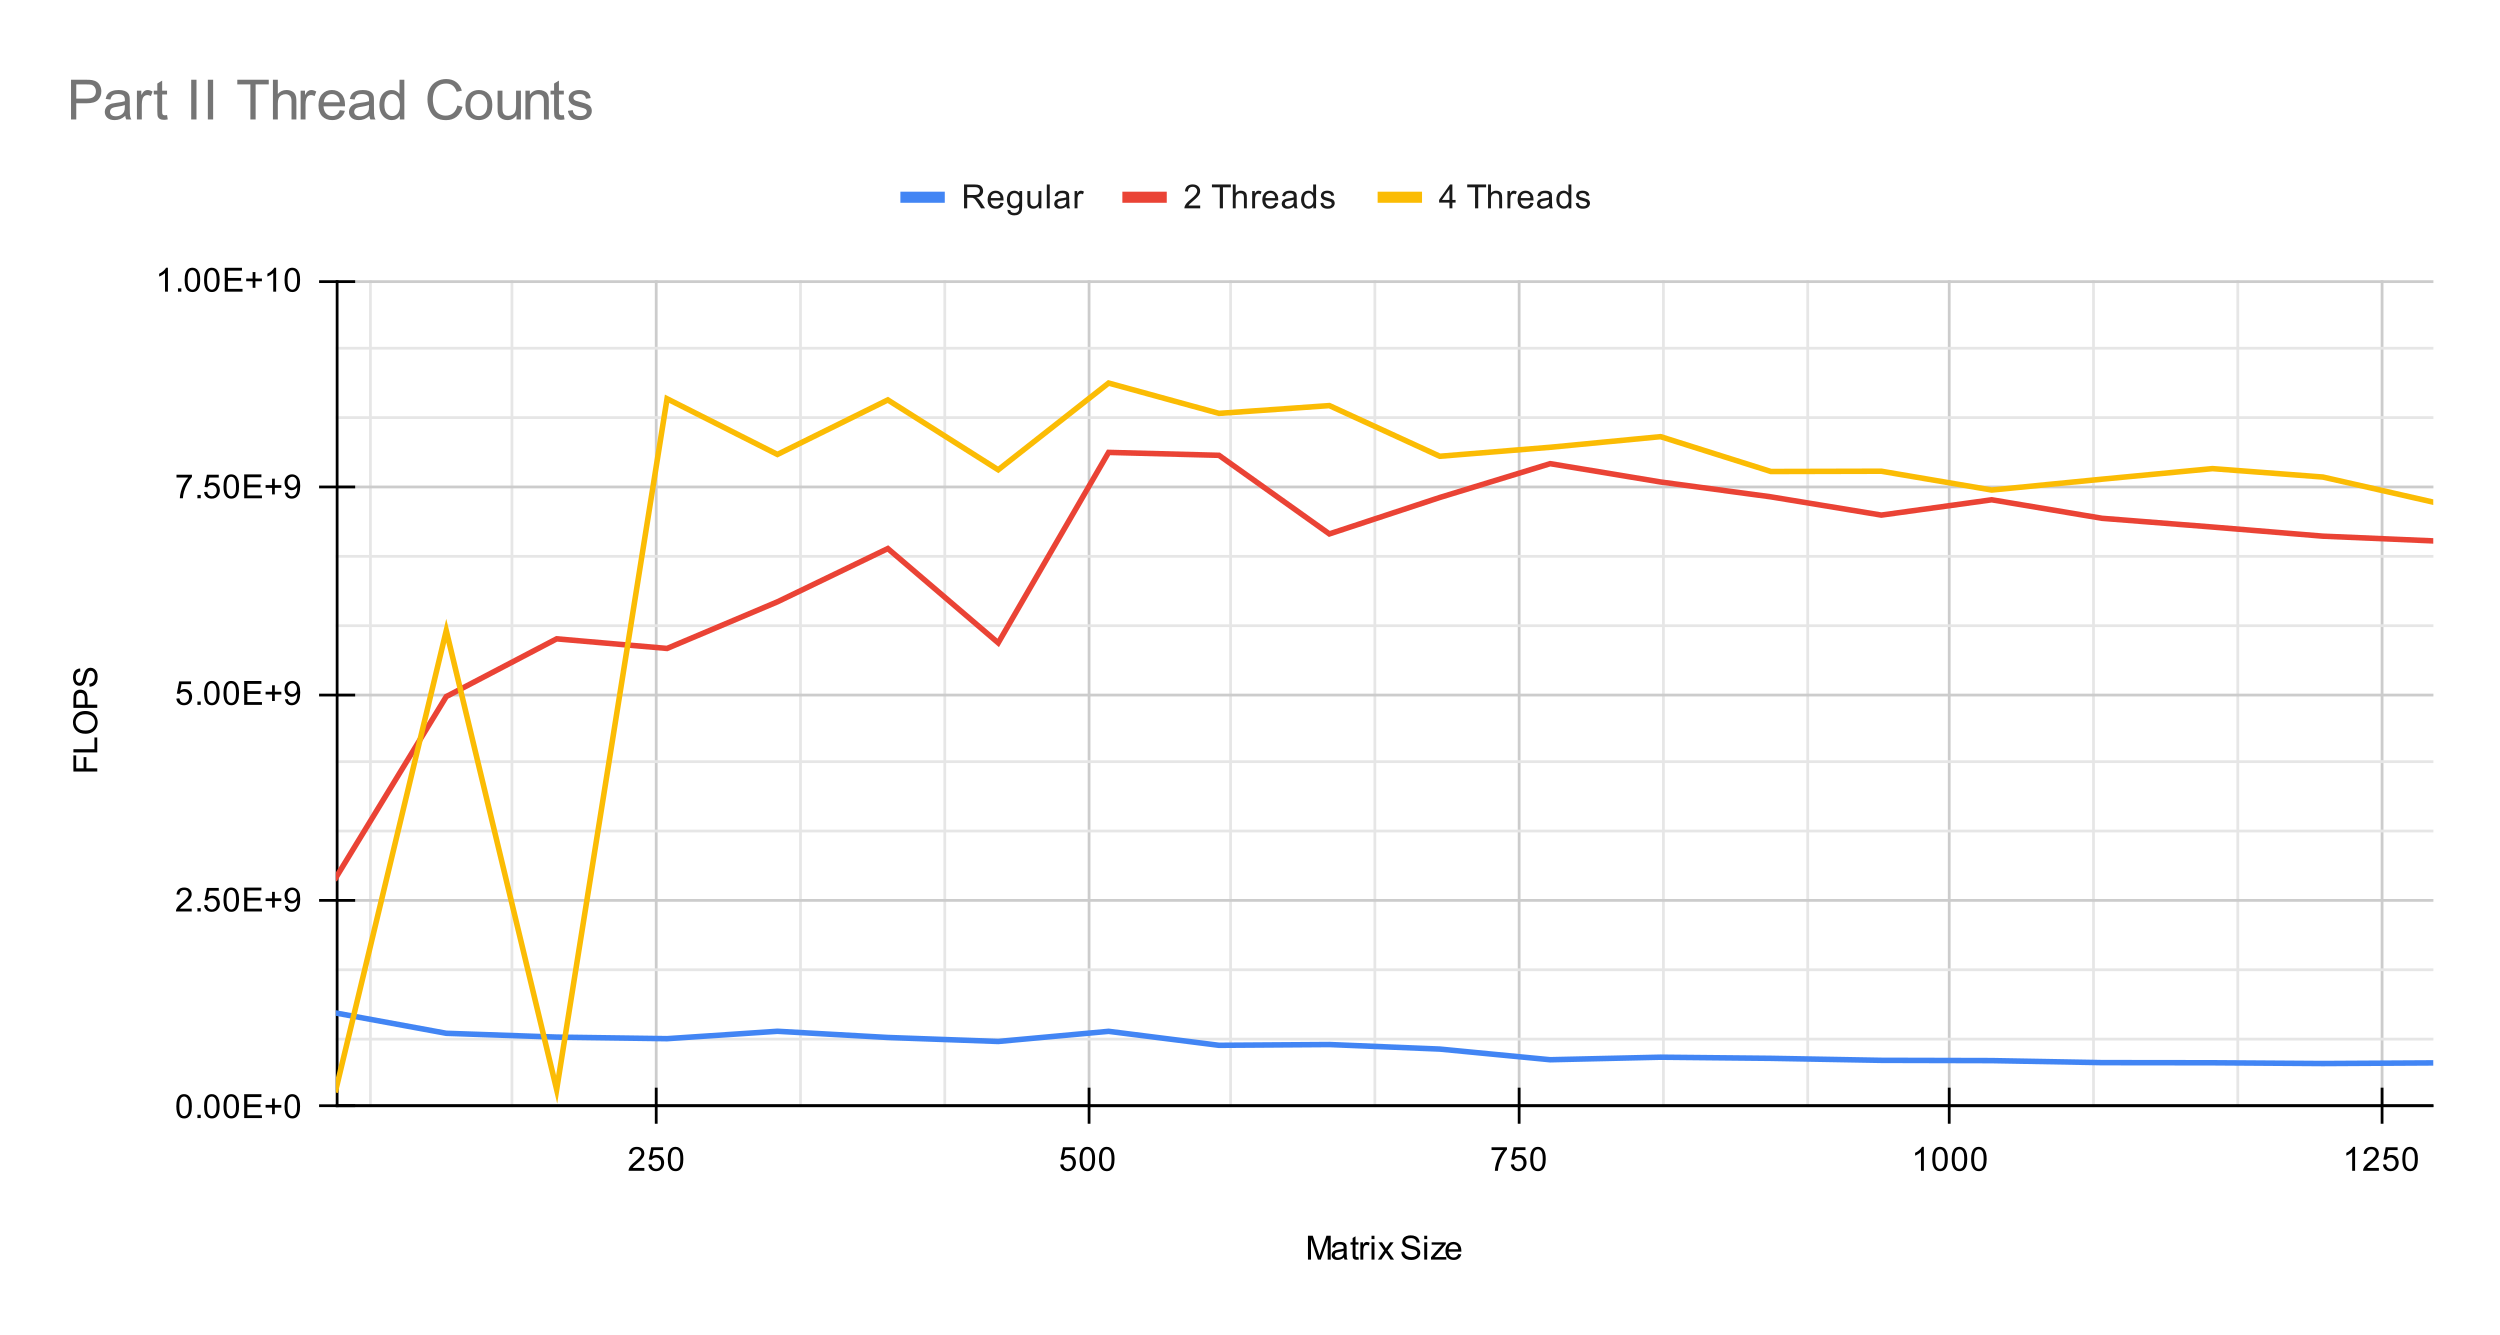 <svg version="1.1" viewBox="0.0 0.0 901.0 481.0" fill="none" stroke="none" stroke-linecap="square" stroke-miterlimit="10" width="901" height="481" xmlns:xlink="http://www.w3.org/1999/xlink" xmlns="http://www.w3.org/2000/svg"><path fill="#ffffff" d="M0 0L901.0 0L901.0 481.0L0 481.0L0 0Z" fill-rule="nonzero"/><path stroke="#cccccc" stroke-width="1.0" stroke-linecap="butt" d="M236.5 101.5L236.5 398.5" fill-rule="nonzero"/><path stroke="#cccccc" stroke-width="1.0" stroke-linecap="butt" d="M392.5 101.5L392.5 398.5" fill-rule="nonzero"/><path stroke="#cccccc" stroke-width="1.0" stroke-linecap="butt" d="M547.5 101.5L547.5 398.5" fill-rule="nonzero"/><path stroke="#cccccc" stroke-width="1.0" stroke-linecap="butt" d="M702.5 101.5L702.5 398.5" fill-rule="nonzero"/><path stroke="#cccccc" stroke-width="1.0" stroke-linecap="butt" d="M858.5 101.5L858.5 398.5" fill-rule="nonzero"/><path stroke="#e6e6e6" stroke-width="1.0" stroke-linecap="butt" d="M133.5 101.5L133.5 398.5" fill-rule="nonzero"/><path stroke="#e6e6e6" stroke-width="1.0" stroke-linecap="butt" d="M184.5 101.5L184.5 398.5" fill-rule="nonzero"/><path stroke="#e6e6e6" stroke-width="1.0" stroke-linecap="butt" d="M288.5 101.5L288.5 398.5" fill-rule="nonzero"/><path stroke="#e6e6e6" stroke-width="1.0" stroke-linecap="butt" d="M340.5 101.5L340.5 398.5" fill-rule="nonzero"/><path stroke="#e6e6e6" stroke-width="1.0" stroke-linecap="butt" d="M443.5 101.5L443.5 398.5" fill-rule="nonzero"/><path stroke="#e6e6e6" stroke-width="1.0" stroke-linecap="butt" d="M495.5 101.5L495.5 398.5" fill-rule="nonzero"/><path stroke="#e6e6e6" stroke-width="1.0" stroke-linecap="butt" d="M599.5 101.5L599.5 398.5" fill-rule="nonzero"/><path stroke="#e6e6e6" stroke-width="1.0" stroke-linecap="butt" d="M651.5 101.5L651.5 398.5" fill-rule="nonzero"/><path stroke="#e6e6e6" stroke-width="1.0" stroke-linecap="butt" d="M754.5 101.5L754.5 398.5" fill-rule="nonzero"/><path stroke="#e6e6e6" stroke-width="1.0" stroke-linecap="butt" d="M806.5 101.5L806.5 398.5" fill-rule="nonzero"/><path stroke="#333333" stroke-width="1.0" stroke-linecap="butt" d="M121.5 398.5L876.5 398.5" fill-rule="nonzero"/><path stroke="#cccccc" stroke-width="1.0" stroke-linecap="butt" d="M121.5 324.5L876.5 324.5" fill-rule="nonzero"/><path stroke="#cccccc" stroke-width="1.0" stroke-linecap="butt" d="M121.5 250.5L876.5 250.5" fill-rule="nonzero"/><path stroke="#cccccc" stroke-width="1.0" stroke-linecap="butt" d="M121.5 175.5L876.5 175.5" fill-rule="nonzero"/><path stroke="#cccccc" stroke-width="1.0" stroke-linecap="butt" d="M121.5 101.5L876.5 101.5" fill-rule="nonzero"/><path stroke="#e6e6e6" stroke-width="1.0" stroke-linecap="butt" d="M121.5 374.5L876.5 374.5" fill-rule="nonzero"/><path stroke="#e6e6e6" stroke-width="1.0" stroke-linecap="butt" d="M121.5 349.5L876.5 349.5" fill-rule="nonzero"/><path stroke="#e6e6e6" stroke-width="1.0" stroke-linecap="butt" d="M121.5 299.5L876.5 299.5" fill-rule="nonzero"/><path stroke="#e6e6e6" stroke-width="1.0" stroke-linecap="butt" d="M121.5 274.5L876.5 274.5" fill-rule="nonzero"/><path stroke="#e6e6e6" stroke-width="1.0" stroke-linecap="butt" d="M121.5 225.5L876.5 225.5" fill-rule="nonzero"/><path stroke="#e6e6e6" stroke-width="1.0" stroke-linecap="butt" d="M121.5 200.5L876.5 200.5" fill-rule="nonzero"/><path stroke="#e6e6e6" stroke-width="1.0" stroke-linecap="butt" d="M121.5 150.5L876.5 150.5" fill-rule="nonzero"/><path stroke="#e6e6e6" stroke-width="1.0" stroke-linecap="butt" d="M121.5 125.5L876.5 125.5" fill-rule="nonzero"/><path stroke="#000000" stroke-width="1.0" stroke-linecap="butt" d="M876.5 398.5L121.5 398.5" fill-rule="nonzero"/><path stroke="#000000" stroke-width="1.0" stroke-linecap="butt" d="M121.5 398.5L121.5 101.5" fill-rule="nonzero"/><clipPath id="id_0"><path d="M121.05 101.117L876.95 101.117L876.95 398.95L121.05 398.95L121.05 101.117Z" clip-rule="nonzero"/></clipPath><path stroke="#4285f4" stroke-width="2.0" stroke-linecap="butt" clip-path="url(#id_0)" d="M121.05 365.093L160.834 372.398L200.618 373.772L240.403 374.34L280.187 371.671L319.971 373.906L359.755 375.344L399.539 371.691L439.324 376.73L479.108 376.45L518.892 378.088L558.676 381.929L598.461 381.015L638.245 381.421L678.029 382.146L717.813 382.247L757.597 382.974L797.382 383.023L837.166 383.299L876.95 383.069" fill-rule="nonzero"/><path stroke="#ea4335" stroke-width="2.0" stroke-linecap="butt" clip-path="url(#id_0)" d="M121.05 316.31L160.834 251.045L200.618 230.241L240.403 233.701L280.187 216.897L319.971 197.702L359.755 231.689L399.539 163.044L439.324 164.097L479.108 192.424L518.892 179.293L558.676 167.106L598.461 173.709L638.245 179.067L678.029 185.64L717.813 180.122L757.597 186.798L797.382 189.942L837.166 193.237L876.95 194.943" fill-rule="nonzero"/><path stroke="#fbbc04" stroke-width="2.0" stroke-linecap="butt" clip-path="url(#id_0)" d="M121.05 392.722L160.834 227.282L200.618 392.661L240.403 143.704L280.187 163.782L319.971 144.135L359.755 169.318L399.539 138.053L439.324 148.981L479.108 146.175L518.892 164.435L558.676 161.195L598.461 157.368L638.245 169.932L678.029 169.828L717.813 176.609L757.597 172.696L797.382 168.891L837.166 171.928L876.95 180.977" fill-rule="nonzero"/><path fill="#000000" fill-opacity="0.0" clip-path="url(#id_0)" d="M124.05 365.093C124.05 366.75 122.707 368.093 121.05 368.093C119.393 368.093 118.05 366.75 118.05 365.093C118.05 363.436 119.393 362.093 121.05 362.093C122.707 362.093 124.05 363.436 124.05 365.093Z" fill-rule="nonzero"/><path fill="#000000" fill-opacity="0.0" clip-path="url(#id_0)" d="M163.834 372.398C163.834 374.055 162.491 375.398 160.834 375.398C159.177 375.398 157.834 374.055 157.834 372.398C157.834 370.741 159.177 369.398 160.834 369.398C162.491 369.398 163.834 370.741 163.834 372.398Z" fill-rule="nonzero"/><path fill="#000000" fill-opacity="0.0" clip-path="url(#id_0)" d="M203.618 373.772C203.618 375.429 202.275 376.772 200.618 376.772C198.962 376.772 197.618 375.429 197.618 373.772C197.618 372.115 198.962 370.772 200.618 370.772C202.275 370.772 203.618 372.115 203.618 373.772Z" fill-rule="nonzero"/><path fill="#000000" fill-opacity="0.0" clip-path="url(#id_0)" d="M243.403 374.34C243.403 375.997 242.059 377.34 240.403 377.34C238.746 377.34 237.403 375.997 237.403 374.34C237.403 372.684 238.746 371.34 240.403 371.34C242.059 371.34 243.403 372.684 243.403 374.34Z" fill-rule="nonzero"/><path fill="#000000" fill-opacity="0.0" clip-path="url(#id_0)" d="M283.187 371.671C283.187 373.328 281.844 374.671 280.187 374.671C278.53 374.671 277.187 373.328 277.187 371.671C277.187 370.015 278.53 368.671 280.187 368.671C281.844 368.671 283.187 370.015 283.187 371.671Z" fill-rule="nonzero"/><path fill="#000000" fill-opacity="0.0" clip-path="url(#id_0)" d="M322.971 373.906C322.971 375.563 321.628 376.906 319.971 376.906C318.314 376.906 316.971 375.563 316.971 373.906C316.971 372.249 318.314 370.906 319.971 370.906C321.628 370.906 322.971 372.249 322.971 373.906Z" fill-rule="nonzero"/><path fill="#000000" fill-opacity="0.0" clip-path="url(#id_0)" d="M362.755 375.344C362.755 377.001 361.412 378.344 359.755 378.344C358.098 378.344 356.755 377.001 356.755 375.344C356.755 373.687 358.098 372.344 359.755 372.344C361.412 372.344 362.755 373.687 362.755 375.344Z" fill-rule="nonzero"/><path fill="#000000" fill-opacity="0.0" clip-path="url(#id_0)" d="M402.539 371.691C402.539 373.348 401.196 374.691 399.539 374.691C397.883 374.691 396.539 373.348 396.539 371.691C396.539 370.034 397.883 368.691 399.539 368.691C401.196 368.691 402.539 370.034 402.539 371.691Z" fill-rule="nonzero"/><path fill="#000000" fill-opacity="0.0" clip-path="url(#id_0)" d="M442.324 376.73C442.324 378.387 440.981 379.73 439.324 379.73C437.667 379.73 436.324 378.387 436.324 376.73C436.324 375.073 437.667 373.73 439.324 373.73C440.981 373.73 442.324 375.073 442.324 376.73Z" fill-rule="nonzero"/><path fill="#000000" fill-opacity="0.0" clip-path="url(#id_0)" d="M482.108 376.45C482.108 378.107 480.765 379.45 479.108 379.45C477.451 379.45 476.108 378.107 476.108 376.45C476.108 374.793 477.451 373.45 479.108 373.45C480.765 373.45 482.108 374.793 482.108 376.45Z" fill-rule="nonzero"/><path fill="#000000" fill-opacity="0.0" clip-path="url(#id_0)" d="M521.892 378.088C521.892 379.745 520.549 381.088 518.892 381.088C517.235 381.088 515.892 379.745 515.892 378.088C515.892 376.432 517.235 375.088 518.892 375.088C520.549 375.088 521.892 376.432 521.892 378.088Z" fill-rule="nonzero"/><path fill="#000000" fill-opacity="0.0" clip-path="url(#id_0)" d="M561.676 381.929C561.676 383.586 560.333 384.929 558.676 384.929C557.019 384.929 555.676 383.586 555.676 381.929C555.676 380.272 557.019 378.929 558.676 378.929C560.333 378.929 561.676 380.272 561.676 381.929Z" fill-rule="nonzero"/><path fill="#000000" fill-opacity="0.0" clip-path="url(#id_0)" d="M601.461 381.015C601.461 382.672 600.117 384.015 598.461 384.015C596.804 384.015 595.461 382.672 595.461 381.015C595.461 379.358 596.804 378.015 598.461 378.015C600.117 378.015 601.461 379.358 601.461 381.015Z" fill-rule="nonzero"/><path fill="#000000" fill-opacity="0.0" clip-path="url(#id_0)" d="M641.245 381.421C641.245 383.077 639.902 384.421 638.245 384.421C636.588 384.421 635.245 383.077 635.245 381.421C635.245 379.764 636.588 378.421 638.245 378.421C639.902 378.421 641.245 379.764 641.245 381.421Z" fill-rule="nonzero"/><path fill="#000000" fill-opacity="0.0" clip-path="url(#id_0)" d="M681.029 382.146C681.029 383.803 679.686 385.146 678.029 385.146C676.372 385.146 675.029 383.803 675.029 382.146C675.029 380.49 676.372 379.146 678.029 379.146C679.686 379.146 681.029 380.49 681.029 382.146Z" fill-rule="nonzero"/><path fill="#000000" fill-opacity="0.0" clip-path="url(#id_0)" d="M720.813 382.247C720.813 383.904 719.47 385.247 717.813 385.247C716.156 385.247 714.813 383.904 714.813 382.247C714.813 380.59 716.156 379.247 717.813 379.247C719.47 379.247 720.813 380.59 720.813 382.247Z" fill-rule="nonzero"/><path fill="#000000" fill-opacity="0.0" clip-path="url(#id_0)" d="M760.597 382.974C760.597 384.631 759.254 385.974 757.597 385.974C755.941 385.974 754.597 384.631 754.597 382.974C754.597 381.317 755.941 379.974 757.597 379.974C759.254 379.974 760.597 381.317 760.597 382.974Z" fill-rule="nonzero"/><path fill="#000000" fill-opacity="0.0" clip-path="url(#id_0)" d="M800.382 383.023C800.382 384.679 799.038 386.023 797.382 386.023C795.725 386.023 794.382 384.679 794.382 383.023C794.382 381.366 795.725 380.023 797.382 380.023C799.038 380.023 800.382 381.366 800.382 383.023Z" fill-rule="nonzero"/><path fill="#000000" fill-opacity="0.0" clip-path="url(#id_0)" d="M840.166 383.299C840.166 384.956 838.823 386.299 837.166 386.299C835.509 386.299 834.166 384.956 834.166 383.299C834.166 381.643 835.509 380.299 837.166 380.299C838.823 380.299 840.166 381.643 840.166 383.299Z" fill-rule="nonzero"/><path fill="#000000" fill-opacity="0.0" clip-path="url(#id_0)" d="M879.95 383.069C879.95 384.726 878.607 386.069 876.95 386.069C875.293 386.069 873.95 384.726 873.95 383.069C873.95 381.412 875.293 380.069 876.95 380.069C878.607 380.069 879.95 381.412 879.95 383.069Z" fill-rule="nonzero"/><path fill="#000000" fill-opacity="0.0" clip-path="url(#id_0)" d="M124.05 316.31C124.05 317.967 122.707 319.31 121.05 319.31C119.393 319.31 118.05 317.967 118.05 316.31C118.05 314.653 119.393 313.31 121.05 313.31C122.707 313.31 124.05 314.653 124.05 316.31Z" fill-rule="nonzero"/><path fill="#000000" fill-opacity="0.0" clip-path="url(#id_0)" d="M163.834 251.045C163.834 252.702 162.491 254.045 160.834 254.045C159.177 254.045 157.834 252.702 157.834 251.045C157.834 249.388 159.177 248.045 160.834 248.045C162.491 248.045 163.834 249.388 163.834 251.045Z" fill-rule="nonzero"/><path fill="#000000" fill-opacity="0.0" clip-path="url(#id_0)" d="M203.618 230.241C203.618 231.898 202.275 233.241 200.618 233.241C198.962 233.241 197.618 231.898 197.618 230.241C197.618 228.584 198.962 227.241 200.618 227.241C202.275 227.241 203.618 228.584 203.618 230.241Z" fill-rule="nonzero"/><path fill="#000000" fill-opacity="0.0" clip-path="url(#id_0)" d="M243.403 233.701C243.403 235.358 242.059 236.701 240.403 236.701C238.746 236.701 237.403 235.358 237.403 233.701C237.403 232.044 238.746 230.701 240.403 230.701C242.059 230.701 243.403 232.044 243.403 233.701Z" fill-rule="nonzero"/><path fill="#000000" fill-opacity="0.0" clip-path="url(#id_0)" d="M283.187 216.897C283.187 218.554 281.844 219.897 280.187 219.897C278.53 219.897 277.187 218.554 277.187 216.897C277.187 215.24 278.53 213.897 280.187 213.897C281.844 213.897 283.187 215.24 283.187 216.897Z" fill-rule="nonzero"/><path fill="#000000" fill-opacity="0.0" clip-path="url(#id_0)" d="M322.971 197.702C322.971 199.359 321.628 200.702 319.971 200.702C318.314 200.702 316.971 199.359 316.971 197.702C316.971 196.045 318.314 194.702 319.971 194.702C321.628 194.702 322.971 196.045 322.971 197.702Z" fill-rule="nonzero"/><path fill="#000000" fill-opacity="0.0" clip-path="url(#id_0)" d="M362.755 231.689C362.755 233.345 361.412 234.689 359.755 234.689C358.098 234.689 356.755 233.345 356.755 231.689C356.755 230.032 358.098 228.689 359.755 228.689C361.412 228.689 362.755 230.032 362.755 231.689Z" fill-rule="nonzero"/><path fill="#000000" fill-opacity="0.0" clip-path="url(#id_0)" d="M402.539 163.044C402.539 164.701 401.196 166.044 399.539 166.044C397.883 166.044 396.539 164.701 396.539 163.044C396.539 161.387 397.883 160.044 399.539 160.044C401.196 160.044 402.539 161.387 402.539 163.044Z" fill-rule="nonzero"/><path fill="#000000" fill-opacity="0.0" clip-path="url(#id_0)" d="M442.324 164.097C442.324 165.754 440.981 167.097 439.324 167.097C437.667 167.097 436.324 165.754 436.324 164.097C436.324 162.44 437.667 161.097 439.324 161.097C440.981 161.097 442.324 162.44 442.324 164.097Z" fill-rule="nonzero"/><path fill="#000000" fill-opacity="0.0" clip-path="url(#id_0)" d="M482.108 192.424C482.108 194.081 480.765 195.424 479.108 195.424C477.451 195.424 476.108 194.081 476.108 192.424C476.108 190.767 477.451 189.424 479.108 189.424C480.765 189.424 482.108 190.767 482.108 192.424Z" fill-rule="nonzero"/><path fill="#000000" fill-opacity="0.0" clip-path="url(#id_0)" d="M521.892 179.293C521.892 180.95 520.549 182.293 518.892 182.293C517.235 182.293 515.892 180.95 515.892 179.293C515.892 177.636 517.235 176.293 518.892 176.293C520.549 176.293 521.892 177.636 521.892 179.293Z" fill-rule="nonzero"/><path fill="#000000" fill-opacity="0.0" clip-path="url(#id_0)" d="M561.676 167.106C561.676 168.763 560.333 170.106 558.676 170.106C557.019 170.106 555.676 168.763 555.676 167.106C555.676 165.449 557.019 164.106 558.676 164.106C560.333 164.106 561.676 165.449 561.676 167.106Z" fill-rule="nonzero"/><path fill="#000000" fill-opacity="0.0" clip-path="url(#id_0)" d="M601.461 173.709C601.461 175.366 600.117 176.709 598.461 176.709C596.804 176.709 595.461 175.366 595.461 173.709C595.461 172.052 596.804 170.709 598.461 170.709C600.117 170.709 601.461 172.052 601.461 173.709Z" fill-rule="nonzero"/><path fill="#000000" fill-opacity="0.0" clip-path="url(#id_0)" d="M641.245 179.067C641.245 180.723 639.902 182.067 638.245 182.067C636.588 182.067 635.245 180.723 635.245 179.067C635.245 177.41 636.588 176.067 638.245 176.067C639.902 176.067 641.245 177.41 641.245 179.067Z" fill-rule="nonzero"/><path fill="#000000" fill-opacity="0.0" clip-path="url(#id_0)" d="M681.029 185.64C681.029 187.296 679.686 188.64 678.029 188.64C676.372 188.64 675.029 187.296 675.029 185.64C675.029 183.983 676.372 182.64 678.029 182.64C679.686 182.64 681.029 183.983 681.029 185.64Z" fill-rule="nonzero"/><path fill="#000000" fill-opacity="0.0" clip-path="url(#id_0)" d="M720.813 180.122C720.813 181.779 719.47 183.122 717.813 183.122C716.156 183.122 714.813 181.779 714.813 180.122C714.813 178.466 716.156 177.122 717.813 177.122C719.47 177.122 720.813 178.466 720.813 180.122Z" fill-rule="nonzero"/><path fill="#000000" fill-opacity="0.0" clip-path="url(#id_0)" d="M760.597 186.798C760.597 188.455 759.254 189.798 757.597 189.798C755.941 189.798 754.597 188.455 754.597 186.798C754.597 185.141 755.941 183.798 757.597 183.798C759.254 183.798 760.597 185.141 760.597 186.798Z" fill-rule="nonzero"/><path fill="#000000" fill-opacity="0.0" clip-path="url(#id_0)" d="M800.382 189.942C800.382 191.599 799.038 192.942 797.382 192.942C795.725 192.942 794.382 191.599 794.382 189.942C794.382 188.285 795.725 186.942 797.382 186.942C799.038 186.942 800.382 188.285 800.382 189.942Z" fill-rule="nonzero"/><path fill="#000000" fill-opacity="0.0" clip-path="url(#id_0)" d="M840.166 193.237C840.166 194.894 838.823 196.237 837.166 196.237C835.509 196.237 834.166 194.894 834.166 193.237C834.166 191.58 835.509 190.237 837.166 190.237C838.823 190.237 840.166 191.58 840.166 193.237Z" fill-rule="nonzero"/><path fill="#000000" fill-opacity="0.0" clip-path="url(#id_0)" d="M879.95 194.943C879.95 196.599 878.607 197.943 876.95 197.943C875.293 197.943 873.95 196.599 873.95 194.943C873.95 193.286 875.293 191.943 876.95 191.943C878.607 191.943 879.95 193.286 879.95 194.943Z" fill-rule="nonzero"/><path fill="#000000" fill-opacity="0.0" clip-path="url(#id_0)" d="M124.05 392.722C124.05 394.379 122.707 395.722 121.05 395.722C119.393 395.722 118.05 394.379 118.05 392.722C118.05 391.065 119.393 389.722 121.05 389.722C122.707 389.722 124.05 391.065 124.05 392.722Z" fill-rule="nonzero"/><path fill="#000000" fill-opacity="0.0" clip-path="url(#id_0)" d="M163.834 227.282C163.834 228.939 162.491 230.282 160.834 230.282C159.177 230.282 157.834 228.939 157.834 227.282C157.834 225.625 159.177 224.282 160.834 224.282C162.491 224.282 163.834 225.625 163.834 227.282Z" fill-rule="nonzero"/><path fill="#000000" fill-opacity="0.0" clip-path="url(#id_0)" d="M203.618 392.661C203.618 394.318 202.275 395.661 200.618 395.661C198.962 395.661 197.618 394.318 197.618 392.661C197.618 391.004 198.962 389.661 200.618 389.661C202.275 389.661 203.618 391.004 203.618 392.661Z" fill-rule="nonzero"/><path fill="#000000" fill-opacity="0.0" clip-path="url(#id_0)" d="M243.403 143.704C243.403 145.361 242.059 146.704 240.403 146.704C238.746 146.704 237.403 145.361 237.403 143.704C237.403 142.047 238.746 140.704 240.403 140.704C242.059 140.704 243.403 142.047 243.403 143.704Z" fill-rule="nonzero"/><path fill="#000000" fill-opacity="0.0" clip-path="url(#id_0)" d="M283.187 163.782C283.187 165.439 281.844 166.782 280.187 166.782C278.53 166.782 277.187 165.439 277.187 163.782C277.187 162.125 278.53 160.782 280.187 160.782C281.844 160.782 283.187 162.125 283.187 163.782Z" fill-rule="nonzero"/><path fill="#000000" fill-opacity="0.0" clip-path="url(#id_0)" d="M322.971 144.135C322.971 145.792 321.628 147.135 319.971 147.135C318.314 147.135 316.971 145.792 316.971 144.135C316.971 142.478 318.314 141.135 319.971 141.135C321.628 141.135 322.971 142.478 322.971 144.135Z" fill-rule="nonzero"/><path fill="#000000" fill-opacity="0.0" clip-path="url(#id_0)" d="M362.755 169.318C362.755 170.974 361.412 172.318 359.755 172.318C358.098 172.318 356.755 170.974 356.755 169.318C356.755 167.661 358.098 166.318 359.755 166.318C361.412 166.318 362.755 167.661 362.755 169.318Z" fill-rule="nonzero"/><path fill="#000000" fill-opacity="0.0" clip-path="url(#id_0)" d="M402.539 138.053C402.539 139.709 401.196 141.053 399.539 141.053C397.883 141.053 396.539 139.709 396.539 138.053C396.539 136.396 397.883 135.053 399.539 135.053C401.196 135.053 402.539 136.396 402.539 138.053Z" fill-rule="nonzero"/><path fill="#000000" fill-opacity="0.0" clip-path="url(#id_0)" d="M442.324 148.981C442.324 150.638 440.981 151.981 439.324 151.981C437.667 151.981 436.324 150.638 436.324 148.981C436.324 147.324 437.667 145.981 439.324 145.981C440.981 145.981 442.324 147.324 442.324 148.981Z" fill-rule="nonzero"/><path fill="#000000" fill-opacity="0.0" clip-path="url(#id_0)" d="M482.108 146.175C482.108 147.832 480.765 149.175 479.108 149.175C477.451 149.175 476.108 147.832 476.108 146.175C476.108 144.518 477.451 143.175 479.108 143.175C480.765 143.175 482.108 144.518 482.108 146.175Z" fill-rule="nonzero"/><path fill="#000000" fill-opacity="0.0" clip-path="url(#id_0)" d="M521.892 164.435C521.892 166.092 520.549 167.435 518.892 167.435C517.235 167.435 515.892 166.092 515.892 164.435C515.892 162.778 517.235 161.435 518.892 161.435C520.549 161.435 521.892 162.778 521.892 164.435Z" fill-rule="nonzero"/><path fill="#000000" fill-opacity="0.0" clip-path="url(#id_0)" d="M561.676 161.195C561.676 162.852 560.333 164.195 558.676 164.195C557.019 164.195 555.676 162.852 555.676 161.195C555.676 159.538 557.019 158.195 558.676 158.195C560.333 158.195 561.676 159.538 561.676 161.195Z" fill-rule="nonzero"/><path fill="#000000" fill-opacity="0.0" clip-path="url(#id_0)" d="M601.461 157.368C601.461 159.025 600.117 160.368 598.461 160.368C596.804 160.368 595.461 159.025 595.461 157.368C595.461 155.711 596.804 154.368 598.461 154.368C600.117 154.368 601.461 155.711 601.461 157.368Z" fill-rule="nonzero"/><path fill="#000000" fill-opacity="0.0" clip-path="url(#id_0)" d="M641.245 169.932C641.245 171.589 639.902 172.932 638.245 172.932C636.588 172.932 635.245 171.589 635.245 169.932C635.245 168.275 636.588 166.932 638.245 166.932C639.902 166.932 641.245 168.275 641.245 169.932Z" fill-rule="nonzero"/><path fill="#000000" fill-opacity="0.0" clip-path="url(#id_0)" d="M681.029 169.828C681.029 171.485 679.686 172.828 678.029 172.828C676.372 172.828 675.029 171.485 675.029 169.828C675.029 168.171 676.372 166.828 678.029 166.828C679.686 166.828 681.029 168.171 681.029 169.828Z" fill-rule="nonzero"/><path fill="#000000" fill-opacity="0.0" clip-path="url(#id_0)" d="M720.813 176.609C720.813 178.266 719.47 179.609 717.813 179.609C716.156 179.609 714.813 178.266 714.813 176.609C714.813 174.952 716.156 173.609 717.813 173.609C719.47 173.609 720.813 174.952 720.813 176.609Z" fill-rule="nonzero"/><path fill="#000000" fill-opacity="0.0" clip-path="url(#id_0)" d="M760.597 172.696C760.597 174.353 759.254 175.696 757.597 175.696C755.941 175.696 754.597 174.353 754.597 172.696C754.597 171.039 755.941 169.696 757.597 169.696C759.254 169.696 760.597 171.039 760.597 172.696Z" fill-rule="nonzero"/><path fill="#000000" fill-opacity="0.0" clip-path="url(#id_0)" d="M800.382 168.891C800.382 170.548 799.038 171.891 797.382 171.891C795.725 171.891 794.382 170.548 794.382 168.891C794.382 167.234 795.725 165.891 797.382 165.891C799.038 165.891 800.382 167.234 800.382 168.891Z" fill-rule="nonzero"/><path fill="#000000" fill-opacity="0.0" clip-path="url(#id_0)" d="M840.166 171.928C840.166 173.585 838.823 174.928 837.166 174.928C835.509 174.928 834.166 173.585 834.166 171.928C834.166 170.271 835.509 168.928 837.166 168.928C838.823 168.928 840.166 170.271 840.166 171.928Z" fill-rule="nonzero"/><path fill="#000000" fill-opacity="0.0" clip-path="url(#id_0)" d="M879.95 180.977C879.95 182.634 878.607 183.977 876.95 183.977C875.293 183.977 873.95 182.634 873.95 180.977C873.95 179.32 875.293 177.977 876.95 177.977C878.607 177.977 879.95 179.32 879.95 180.977Z" fill-rule="nonzero"/><path stroke="#000000" stroke-width="1.0" stroke-linecap="butt" d="M236.5 404.5L236.5 392.5" fill-rule="nonzero"/><path stroke="#000000" stroke-width="1.0" stroke-linecap="butt" d="M392.5 404.5L392.5 392.5" fill-rule="nonzero"/><path stroke="#000000" stroke-width="1.0" stroke-linecap="butt" d="M547.5 404.5L547.5 392.5" fill-rule="nonzero"/><path stroke="#000000" stroke-width="1.0" stroke-linecap="butt" d="M702.5 404.5L702.5 392.5" fill-rule="nonzero"/><path stroke="#000000" stroke-width="1.0" stroke-linecap="butt" d="M858.5 404.5L858.5 392.5" fill-rule="nonzero"/><path stroke="#000000" stroke-width="1.0" stroke-linecap="butt" d="M115.5 398.5L127.5 398.5" fill-rule="nonzero"/><path stroke="#000000" stroke-width="1.0" stroke-linecap="butt" d="M115.5 324.5L127.5 324.5" fill-rule="nonzero"/><path stroke="#000000" stroke-width="1.0" stroke-linecap="butt" d="M115.5 250.5L127.5 250.5" fill-rule="nonzero"/><path stroke="#000000" stroke-width="1.0" stroke-linecap="butt" d="M115.5 175.5L127.5 175.5" fill-rule="nonzero"/><path stroke="#000000" stroke-width="1.0" stroke-linecap="butt" d="M115.5 101.5L127.5 101.5" fill-rule="nonzero"/><path fill="#000000" d="M471.391 453.95L471.391 445.356L473.109 445.356L475.141 451.434Q475.422 452.294 475.547 452.716Q475.688 452.247 476.0 451.341L478.062 445.356L479.594 445.356L479.594 453.95L478.5 453.95L478.5 446.762L476.0 453.95L474.969 453.95L472.484 446.637L472.484 453.95L471.391 453.95ZM484.359 453.184Q483.766 453.684 483.219 453.887Q482.688 454.091 482.062 454.091Q481.031 454.091 480.484 453.591Q479.938 453.091 479.938 452.309Q479.938 451.856 480.141 451.481Q480.344 451.091 480.688 450.872Q481.031 450.637 481.453 450.528Q481.75 450.434 482.391 450.356Q483.656 450.216 484.266 449.997Q484.266 449.778 484.266 449.731Q484.266 449.075 483.969 448.809Q483.562 448.466 482.766 448.466Q482.031 448.466 481.672 448.731Q481.312 448.981 481.141 449.637L480.109 449.497Q480.25 448.841 480.578 448.434Q480.906 448.028 481.516 447.809Q482.125 447.591 482.922 447.591Q483.719 447.591 484.219 447.778Q484.719 447.966 484.953 448.247Q485.188 448.528 485.281 448.966Q485.328 449.231 485.328 449.934L485.328 451.341Q485.328 452.809 485.391 453.2Q485.469 453.591 485.672 453.95L484.562 453.95Q484.406 453.622 484.359 453.184ZM484.266 450.825Q483.688 451.059 482.547 451.231Q481.891 451.325 481.625 451.45Q481.359 451.559 481.203 451.778Q481.062 451.997 481.062 452.278Q481.062 452.7 481.375 452.981Q481.703 453.262 482.312 453.262Q482.922 453.262 483.391 452.997Q483.875 452.731 484.094 452.262Q484.266 451.903 484.266 451.216L484.266 450.825ZM489.594 453.012L489.75 453.934Q489.297 454.028 488.953 454.028Q488.375 454.028 488.062 453.856Q487.75 453.669 487.609 453.372Q487.484 453.075 487.484 452.122L487.484 448.544L486.719 448.544L486.719 447.731L487.484 447.731L487.484 446.184L488.531 445.559L488.531 447.731L489.594 447.731L489.594 448.544L488.531 448.544L488.531 452.184Q488.531 452.637 488.578 452.762Q488.641 452.887 488.766 452.966Q488.891 453.044 489.125 453.044Q489.312 453.044 489.594 453.012ZM490.281 453.95L490.281 447.731L491.234 447.731L491.234 448.669Q491.594 448.012 491.891 447.809Q492.203 447.591 492.578 447.591Q493.109 447.591 493.656 447.919L493.297 448.903Q492.906 448.669 492.531 448.669Q492.172 448.669 491.891 448.887Q491.625 449.091 491.516 449.466Q491.328 450.028 491.328 450.684L491.328 453.95L490.281 453.95ZM494.297 446.575L494.297 445.356L495.359 445.356L495.359 446.575L494.297 446.575ZM494.297 453.95L494.297 447.731L495.359 447.731L495.359 453.95L494.297 453.95ZM496.594 453.95L498.859 450.716L496.766 447.731L498.078 447.731L499.031 449.184Q499.297 449.606 499.469 449.887Q499.719 449.497 499.938 449.2L500.984 447.731L502.25 447.731L500.094 450.653L502.406 453.95L501.125 453.95L499.844 452.012L499.5 451.497L497.859 453.95L496.594 453.95ZM505.047 451.184L506.109 451.091Q506.188 451.747 506.469 452.153Q506.75 452.559 507.328 452.825Q507.922 453.075 508.656 453.075Q509.297 453.075 509.797 452.887Q510.297 452.684 510.531 452.356Q510.781 452.012 510.781 451.622Q510.781 451.216 510.547 450.919Q510.312 450.606 509.781 450.403Q509.422 450.262 508.234 449.981Q507.062 449.7 506.594 449.45Q505.969 449.122 505.672 448.653Q505.375 448.169 505.375 447.575Q505.375 446.934 505.734 446.372Q506.109 445.794 506.812 445.512Q507.531 445.216 508.391 445.216Q509.344 445.216 510.078 445.528Q510.812 445.825 511.203 446.434Q511.594 447.028 511.625 447.778L510.531 447.856Q510.438 447.044 509.922 446.637Q509.422 446.216 508.438 446.216Q507.406 446.216 506.938 446.591Q506.469 446.966 506.469 447.497Q506.469 447.966 506.797 448.262Q507.125 448.559 508.5 448.872Q509.891 449.184 510.406 449.419Q511.156 449.778 511.516 450.309Q511.875 450.825 511.875 451.528Q511.875 452.216 511.484 452.825Q511.094 453.419 510.359 453.762Q509.625 454.091 508.703 454.091Q507.531 454.091 506.734 453.762Q505.953 453.419 505.5 452.731Q505.062 452.044 505.047 451.184ZM513.297 446.575L513.297 445.356L514.359 445.356L514.359 446.575L513.297 446.575ZM513.297 453.95L513.297 447.731L514.359 447.731L514.359 453.95L513.297 453.95ZM515.734 453.95L515.734 453.091L519.703 448.544Q519.016 448.575 518.5 448.575L515.969 448.575L515.969 447.731L521.062 447.731L521.062 448.419L517.688 452.372L517.031 453.091Q517.75 453.044 518.359 453.044L521.25 453.044L521.25 453.95L515.734 453.95ZM525.547 451.95L526.641 452.075Q526.391 453.028 525.688 453.559Q524.984 454.091 523.906 454.091Q522.547 454.091 521.734 453.247Q520.938 452.403 520.938 450.887Q520.938 449.325 521.75 448.466Q522.562 447.591 523.844 447.591Q525.094 447.591 525.875 448.434Q526.672 449.278 526.672 450.825Q526.672 450.919 526.672 451.106L522.031 451.106Q522.094 452.137 522.609 452.684Q523.125 453.216 523.906 453.216Q524.484 453.216 524.891 452.919Q525.312 452.606 525.547 451.95ZM522.094 450.247L525.562 450.247Q525.5 449.45 525.172 449.059Q524.656 448.45 523.859 448.45Q523.125 448.45 522.625 448.934Q522.141 449.419 522.094 450.247Z" fill-rule="nonzero"/><path fill="#000000" d="M35.05 278.049L26.456 278.049L26.456 272.252L27.472 272.252L27.472 276.908L30.128 276.908L30.128 272.877L31.144 272.877L31.144 276.908L35.05 276.908L35.05 278.049ZM35.05 271.158L26.456 271.158L26.456 270.018L34.034 270.018L34.034 265.783L35.05 265.783L35.05 271.158ZM30.863 264.455Q28.722 264.455 27.519 263.315Q26.3 262.158 26.3 260.346Q26.3 259.143 26.878 258.19Q27.441 257.236 28.456 256.736Q29.472 256.236 30.769 256.236Q32.066 256.236 33.097 256.768Q34.128 257.299 34.659 258.268Q35.191 259.221 35.191 260.346Q35.191 261.565 34.613 262.518Q34.019 263.471 33.019 263.971Q32.003 264.455 30.863 264.455ZM30.878 263.283Q32.441 263.283 33.331 262.455Q34.222 261.611 34.222 260.346Q34.222 259.065 33.331 258.236Q32.425 257.408 30.753 257.408Q29.706 257.408 28.925 257.768Q28.144 258.111 27.722 258.799Q27.284 259.486 27.284 260.33Q27.284 261.533 28.113 262.408Q28.941 263.283 30.878 263.283ZM35.05 255.111L26.456 255.111L26.456 251.861Q26.456 251.018 26.534 250.565Q26.644 249.924 26.941 249.502Q27.238 249.065 27.769 248.815Q28.3 248.549 28.941 248.549Q30.034 248.549 30.8 249.252Q31.55 249.94 31.55 251.768L31.55 253.971L35.05 253.971L35.05 255.111ZM30.55 253.971L30.55 251.752Q30.55 250.643 30.144 250.19Q29.722 249.721 28.972 249.721Q28.441 249.721 28.066 250.002Q27.675 250.268 27.55 250.705Q27.472 251.002 27.472 251.768L27.472 253.971L30.55 253.971ZM32.284 247.486L32.191 246.424Q32.847 246.346 33.253 246.065Q33.659 245.783 33.925 245.205Q34.175 244.611 34.175 243.877Q34.175 243.236 33.988 242.736Q33.784 242.236 33.456 242.002Q33.113 241.752 32.722 241.752Q32.316 241.752 32.019 241.986Q31.706 242.221 31.503 242.752Q31.363 243.111 31.081 244.299Q30.8 245.471 30.55 245.94Q30.222 246.565 29.753 246.861Q29.269 247.158 28.675 247.158Q28.034 247.158 27.472 246.799Q26.894 246.424 26.613 245.721Q26.316 245.002 26.316 244.143Q26.316 243.19 26.628 242.455Q26.925 241.721 27.534 241.33Q28.128 240.94 28.878 240.908L28.956 242.002Q28.144 242.096 27.738 242.611Q27.316 243.111 27.316 244.096Q27.316 245.127 27.691 245.596Q28.066 246.065 28.597 246.065Q29.066 246.065 29.363 245.736Q29.659 245.408 29.972 244.033Q30.284 242.643 30.519 242.127Q30.878 241.377 31.409 241.018Q31.925 240.658 32.628 240.658Q33.316 240.658 33.925 241.049Q34.519 241.44 34.863 242.174Q35.191 242.908 35.191 243.83Q35.191 245.002 34.863 245.799Q34.519 246.58 33.831 247.033Q33.144 247.471 32.284 247.486Z" fill-rule="nonzero"/><path fill="#000000" d="M63.55 398.716Q63.55 397.184 63.862 396.262Q64.175 395.325 64.784 394.825Q65.409 394.325 66.347 394.325Q67.034 394.325 67.55 394.606Q68.081 394.887 68.425 395.419Q68.769 395.934 68.956 396.684Q69.144 397.434 69.144 398.716Q69.144 400.231 68.831 401.153Q68.534 402.075 67.909 402.591Q67.3 403.091 66.347 403.091Q65.112 403.091 64.394 402.2Q63.55 401.137 63.55 398.716ZM64.628 398.716Q64.628 400.825 65.128 401.528Q65.628 402.231 66.347 402.231Q67.081 402.231 67.566 401.528Q68.066 400.825 68.066 398.716Q68.066 396.591 67.566 395.903Q67.081 395.2 66.331 395.2Q65.612 395.2 65.175 395.809Q64.628 396.591 64.628 398.716ZM71.144 402.95L71.144 401.747L72.347 401.747L72.347 402.95L71.144 402.95ZM73.55 398.716Q73.55 397.184 73.862 396.262Q74.175 395.325 74.784 394.825Q75.409 394.325 76.347 394.325Q77.034 394.325 77.55 394.606Q78.081 394.887 78.425 395.419Q78.769 395.934 78.956 396.684Q79.144 397.434 79.144 398.716Q79.144 400.231 78.831 401.153Q78.534 402.075 77.909 402.591Q77.3 403.091 76.347 403.091Q75.112 403.091 74.394 402.2Q73.55 401.137 73.55 398.716ZM74.628 398.716Q74.628 400.825 75.128 401.528Q75.628 402.231 76.347 402.231Q77.081 402.231 77.566 401.528Q78.066 400.825 78.066 398.716Q78.066 396.591 77.566 395.903Q77.081 395.2 76.331 395.2Q75.612 395.2 75.175 395.809Q74.628 396.591 74.628 398.716ZM80.55 398.716Q80.55 397.184 80.862 396.262Q81.175 395.325 81.784 394.825Q82.409 394.325 83.347 394.325Q84.034 394.325 84.55 394.606Q85.081 394.887 85.425 395.419Q85.769 395.934 85.956 396.684Q86.144 397.434 86.144 398.716Q86.144 400.231 85.831 401.153Q85.534 402.075 84.909 402.591Q84.3 403.091 83.347 403.091Q82.112 403.091 81.394 402.2Q80.55 401.137 80.55 398.716ZM81.628 398.716Q81.628 400.825 82.128 401.528Q82.628 402.231 83.347 402.231Q84.081 402.231 84.566 401.528Q85.066 400.825 85.066 398.716Q85.066 396.591 84.566 395.903Q84.081 395.2 83.331 395.2Q82.612 395.2 82.175 395.809Q81.628 396.591 81.628 398.716ZM88.003 402.95L88.003 394.356L94.206 394.356L94.206 395.372L89.144 395.372L89.144 397.997L93.894 397.997L93.894 399.012L89.144 399.012L89.144 401.934L94.409 401.934L94.409 402.95L88.003 402.95ZM98.05 401.559L98.05 399.2L95.722 399.2L95.722 398.216L98.05 398.216L98.05 395.887L99.05 395.887L99.05 398.216L101.394 398.216L101.394 399.2L99.05 399.2L99.05 401.559L98.05 401.559ZM102.55 398.716Q102.55 397.184 102.862 396.262Q103.175 395.325 103.784 394.825Q104.409 394.325 105.347 394.325Q106.034 394.325 106.55 394.606Q107.081 394.887 107.425 395.419Q107.769 395.934 107.956 396.684Q108.144 397.434 108.144 398.716Q108.144 400.231 107.831 401.153Q107.534 402.075 106.909 402.591Q106.3 403.091 105.347 403.091Q104.112 403.091 103.394 402.2Q102.55 401.137 102.55 398.716ZM103.628 398.716Q103.628 400.825 104.128 401.528Q104.628 402.231 105.347 402.231Q106.081 402.231 106.566 401.528Q107.066 400.825 107.066 398.716Q107.066 396.591 106.566 395.903Q106.081 395.2 105.331 395.2Q104.612 395.2 104.175 395.809Q103.628 396.591 103.628 398.716Z" fill-rule="nonzero"/><path fill="#000000" d="M69.097 327.476L69.097 328.492L63.409 328.492Q63.409 328.117 63.534 327.757Q63.753 327.179 64.222 326.617Q64.706 326.054 65.612 325.32Q67.019 324.164 67.503 323.492Q68.003 322.82 68.003 322.226Q68.003 321.601 67.55 321.179Q67.097 320.742 66.378 320.742Q65.612 320.742 65.159 321.195Q64.706 321.648 64.691 322.46L63.612 322.351Q63.722 321.132 64.441 320.507Q65.175 319.867 66.409 319.867Q67.644 319.867 68.362 320.554Q69.081 321.242 69.081 322.257Q69.081 322.773 68.862 323.273Q68.659 323.757 68.159 324.32Q67.675 324.867 66.55 325.82Q65.597 326.617 65.316 326.914Q65.05 327.195 64.878 327.476L69.097 327.476ZM71.144 328.492L71.144 327.289L72.347 327.289L72.347 328.492L71.144 328.492ZM73.55 326.242L74.659 326.148Q74.784 326.96 75.222 327.367Q75.675 327.773 76.316 327.773Q77.066 327.773 77.597 327.195Q78.128 326.617 78.128 325.679Q78.128 324.773 77.612 324.257Q77.112 323.726 76.284 323.726Q75.784 323.726 75.362 323.96Q74.956 324.195 74.722 324.554L73.737 324.429L74.566 320.023L78.847 320.023L78.847 321.023L75.409 321.023L74.956 323.335Q75.722 322.789 76.566 322.789Q77.691 322.789 78.456 323.57Q79.237 324.351 79.237 325.585Q79.237 326.742 78.566 327.601Q77.737 328.632 76.316 328.632Q75.144 328.632 74.394 327.976Q73.659 327.32 73.55 326.242ZM80.55 324.257Q80.55 322.726 80.862 321.804Q81.175 320.867 81.784 320.367Q82.409 319.867 83.347 319.867Q84.034 319.867 84.55 320.148Q85.081 320.429 85.425 320.96Q85.769 321.476 85.956 322.226Q86.144 322.976 86.144 324.257Q86.144 325.773 85.831 326.695Q85.534 327.617 84.909 328.132Q84.3 328.632 83.347 328.632Q82.112 328.632 81.394 327.742Q80.55 326.679 80.55 324.257ZM81.628 324.257Q81.628 326.367 82.128 327.07Q82.628 327.773 83.347 327.773Q84.081 327.773 84.566 327.07Q85.066 326.367 85.066 324.257Q85.066 322.132 84.566 321.445Q84.081 320.742 83.331 320.742Q82.612 320.742 82.175 321.351Q81.628 322.132 81.628 324.257ZM88.003 328.492L88.003 319.898L94.206 319.898L94.206 320.914L89.144 320.914L89.144 323.539L93.894 323.539L93.894 324.554L89.144 324.554L89.144 327.476L94.409 327.476L94.409 328.492L88.003 328.492ZM98.05 327.101L98.05 324.742L95.722 324.742L95.722 323.757L98.05 323.757L98.05 321.429L99.05 321.429L99.05 323.757L101.394 323.757L101.394 324.742L99.05 324.742L99.05 327.101L98.05 327.101ZM102.706 326.507L103.722 326.414Q103.847 327.132 104.206 327.46Q104.581 327.773 105.144 327.773Q105.628 327.773 105.987 327.554Q106.362 327.32 106.597 326.96Q106.831 326.585 106.987 325.96Q107.144 325.32 107.144 324.664Q107.144 324.585 107.144 324.445Q106.831 324.945 106.284 325.273Q105.737 325.585 105.097 325.585Q104.019 325.585 103.284 324.82Q102.55 324.039 102.55 322.773Q102.55 321.46 103.316 320.664Q104.097 319.867 105.253 319.867Q106.081 319.867 106.769 320.32Q107.472 320.773 107.831 321.617Q108.191 322.445 108.191 324.023Q108.191 325.664 107.831 326.648Q107.487 327.617 106.769 328.132Q106.066 328.632 105.128 328.632Q104.112 328.632 103.472 328.085Q102.831 327.523 102.706 326.507ZM107.019 322.71Q107.019 321.804 106.534 321.273Q106.066 320.742 105.378 320.742Q104.675 320.742 104.144 321.32Q103.628 321.882 103.628 322.804Q103.628 323.617 104.128 324.132Q104.628 324.648 105.347 324.648Q106.081 324.648 106.55 324.132Q107.019 323.617 107.019 322.71Z" fill-rule="nonzero"/><path fill="#000000" d="M63.55 251.783L64.659 251.69Q64.784 252.502 65.222 252.908Q65.675 253.315 66.316 253.315Q67.066 253.315 67.597 252.736Q68.128 252.158 68.128 251.221Q68.128 250.315 67.612 249.799Q67.112 249.268 66.284 249.268Q65.784 249.268 65.362 249.502Q64.956 249.736 64.722 250.096L63.737 249.971L64.566 245.565L68.847 245.565L68.847 246.565L65.409 246.565L64.956 248.877Q65.722 248.33 66.566 248.33Q67.691 248.33 68.456 249.111Q69.237 249.893 69.237 251.127Q69.237 252.283 68.566 253.143Q67.737 254.174 66.316 254.174Q65.144 254.174 64.394 253.518Q63.659 252.861 63.55 251.783ZM71.144 254.033L71.144 252.83L72.347 252.83L72.347 254.033L71.144 254.033ZM73.55 249.799Q73.55 248.268 73.862 247.346Q74.175 246.408 74.784 245.908Q75.409 245.408 76.347 245.408Q77.034 245.408 77.55 245.69Q78.081 245.971 78.425 246.502Q78.769 247.018 78.956 247.768Q79.144 248.518 79.144 249.799Q79.144 251.315 78.831 252.236Q78.534 253.158 77.909 253.674Q77.3 254.174 76.347 254.174Q75.112 254.174 74.394 253.283Q73.55 252.221 73.55 249.799ZM74.628 249.799Q74.628 251.908 75.128 252.611Q75.628 253.315 76.347 253.315Q77.081 253.315 77.566 252.611Q78.066 251.908 78.066 249.799Q78.066 247.674 77.566 246.986Q77.081 246.283 76.331 246.283Q75.612 246.283 75.175 246.893Q74.628 247.674 74.628 249.799ZM80.55 249.799Q80.55 248.268 80.862 247.346Q81.175 246.408 81.784 245.908Q82.409 245.408 83.347 245.408Q84.034 245.408 84.55 245.69Q85.081 245.971 85.425 246.502Q85.769 247.018 85.956 247.768Q86.144 248.518 86.144 249.799Q86.144 251.315 85.831 252.236Q85.534 253.158 84.909 253.674Q84.3 254.174 83.347 254.174Q82.112 254.174 81.394 253.283Q80.55 252.221 80.55 249.799ZM81.628 249.799Q81.628 251.908 82.128 252.611Q82.628 253.315 83.347 253.315Q84.081 253.315 84.566 252.611Q85.066 251.908 85.066 249.799Q85.066 247.674 84.566 246.986Q84.081 246.283 83.331 246.283Q82.612 246.283 82.175 246.893Q81.628 247.674 81.628 249.799ZM88.003 254.033L88.003 245.44L94.206 245.44L94.206 246.455L89.144 246.455L89.144 249.08L93.894 249.08L93.894 250.096L89.144 250.096L89.144 253.018L94.409 253.018L94.409 254.033L88.003 254.033ZM98.05 252.643L98.05 250.283L95.722 250.283L95.722 249.299L98.05 249.299L98.05 246.971L99.05 246.971L99.05 249.299L101.394 249.299L101.394 250.283L99.05 250.283L99.05 252.643L98.05 252.643ZM102.706 252.049L103.722 251.955Q103.847 252.674 104.206 253.002Q104.581 253.315 105.144 253.315Q105.628 253.315 105.987 253.096Q106.362 252.861 106.597 252.502Q106.831 252.127 106.987 251.502Q107.144 250.861 107.144 250.205Q107.144 250.127 107.144 249.986Q106.831 250.486 106.284 250.815Q105.737 251.127 105.097 251.127Q104.019 251.127 103.284 250.361Q102.55 249.58 102.55 248.315Q102.55 247.002 103.316 246.205Q104.097 245.408 105.253 245.408Q106.081 245.408 106.769 245.861Q107.472 246.315 107.831 247.158Q108.191 247.986 108.191 249.565Q108.191 251.205 107.831 252.19Q107.487 253.158 106.769 253.674Q106.066 254.174 105.128 254.174Q104.112 254.174 103.472 253.627Q102.831 253.065 102.706 252.049ZM107.019 248.252Q107.019 247.346 106.534 246.815Q106.066 246.283 105.378 246.283Q104.675 246.283 104.144 246.861Q103.628 247.424 103.628 248.346Q103.628 249.158 104.128 249.674Q104.628 250.19 105.347 250.19Q106.081 250.19 106.55 249.674Q107.019 249.158 107.019 248.252Z" fill-rule="nonzero"/><path fill="#000000" d="M63.612 172.106L63.612 171.091L69.175 171.091L69.175 171.919Q68.362 172.794 67.55 174.247Q66.753 175.684 66.316 177.216Q65.987 178.294 65.909 179.575L64.816 179.575Q64.831 178.559 65.206 177.122Q65.597 175.684 66.3 174.356Q67.019 173.028 67.831 172.106L63.612 172.106ZM71.144 179.575L71.144 178.372L72.347 178.372L72.347 179.575L71.144 179.575ZM73.55 177.325L74.659 177.231Q74.784 178.044 75.222 178.45Q75.675 178.856 76.316 178.856Q77.066 178.856 77.597 178.278Q78.128 177.7 78.128 176.762Q78.128 175.856 77.612 175.341Q77.112 174.809 76.284 174.809Q75.784 174.809 75.362 175.044Q74.956 175.278 74.722 175.637L73.737 175.512L74.566 171.106L78.847 171.106L78.847 172.106L75.409 172.106L74.956 174.419Q75.722 173.872 76.566 173.872Q77.691 173.872 78.456 174.653Q79.237 175.434 79.237 176.669Q79.237 177.825 78.566 178.684Q77.737 179.716 76.316 179.716Q75.144 179.716 74.394 179.059Q73.659 178.403 73.55 177.325ZM80.55 175.341Q80.55 173.809 80.862 172.887Q81.175 171.95 81.784 171.45Q82.409 170.95 83.347 170.95Q84.034 170.95 84.55 171.231Q85.081 171.512 85.425 172.044Q85.769 172.559 85.956 173.309Q86.144 174.059 86.144 175.341Q86.144 176.856 85.831 177.778Q85.534 178.7 84.909 179.216Q84.3 179.716 83.347 179.716Q82.112 179.716 81.394 178.825Q80.55 177.762 80.55 175.341ZM81.628 175.341Q81.628 177.45 82.128 178.153Q82.628 178.856 83.347 178.856Q84.081 178.856 84.566 178.153Q85.066 177.45 85.066 175.341Q85.066 173.216 84.566 172.528Q84.081 171.825 83.331 171.825Q82.612 171.825 82.175 172.434Q81.628 173.216 81.628 175.341ZM88.003 179.575L88.003 170.981L94.206 170.981L94.206 171.997L89.144 171.997L89.144 174.622L93.894 174.622L93.894 175.637L89.144 175.637L89.144 178.559L94.409 178.559L94.409 179.575L88.003 179.575ZM98.05 178.184L98.05 175.825L95.722 175.825L95.722 174.841L98.05 174.841L98.05 172.512L99.05 172.512L99.05 174.841L101.394 174.841L101.394 175.825L99.05 175.825L99.05 178.184L98.05 178.184ZM102.706 177.591L103.722 177.497Q103.847 178.216 104.206 178.544Q104.581 178.856 105.144 178.856Q105.628 178.856 105.987 178.637Q106.362 178.403 106.597 178.044Q106.831 177.669 106.987 177.044Q107.144 176.403 107.144 175.747Q107.144 175.669 107.144 175.528Q106.831 176.028 106.284 176.356Q105.737 176.669 105.097 176.669Q104.019 176.669 103.284 175.903Q102.55 175.122 102.55 173.856Q102.55 172.544 103.316 171.747Q104.097 170.95 105.253 170.95Q106.081 170.95 106.769 171.403Q107.472 171.856 107.831 172.7Q108.191 173.528 108.191 175.106Q108.191 176.747 107.831 177.731Q107.487 178.7 106.769 179.216Q106.066 179.716 105.128 179.716Q104.112 179.716 103.472 179.169Q102.831 178.606 102.706 177.591ZM107.019 173.794Q107.019 172.887 106.534 172.356Q106.066 171.825 105.378 171.825Q104.675 171.825 104.144 172.403Q103.628 172.966 103.628 173.887Q103.628 174.7 104.128 175.216Q104.628 175.731 105.347 175.731Q106.081 175.731 106.55 175.216Q107.019 174.7 107.019 173.794Z" fill-rule="nonzero"/><path fill="#000000" d="M60.519 105.117L59.472 105.117L59.472 98.398Q59.081 98.757 58.456 99.132Q57.847 99.492 57.362 99.664L57.362 98.648Q58.237 98.226 58.894 97.648Q59.566 97.054 59.847 96.492L60.519 96.492L60.519 105.117ZM64.144 105.117L64.144 103.914L65.347 103.914L65.347 105.117L64.144 105.117ZM66.55 100.882Q66.55 99.351 66.862 98.429Q67.175 97.492 67.784 96.992Q68.409 96.492 69.347 96.492Q70.034 96.492 70.55 96.773Q71.081 97.054 71.425 97.585Q71.769 98.101 71.956 98.851Q72.144 99.601 72.144 100.882Q72.144 102.398 71.831 103.32Q71.534 104.242 70.909 104.757Q70.3 105.257 69.347 105.257Q68.112 105.257 67.394 104.367Q66.55 103.304 66.55 100.882ZM67.628 100.882Q67.628 102.992 68.128 103.695Q68.628 104.398 69.347 104.398Q70.081 104.398 70.566 103.695Q71.066 102.992 71.066 100.882Q71.066 98.757 70.566 98.07Q70.081 97.367 69.331 97.367Q68.612 97.367 68.175 97.976Q67.628 98.757 67.628 100.882ZM73.55 100.882Q73.55 99.351 73.862 98.429Q74.175 97.492 74.784 96.992Q75.409 96.492 76.347 96.492Q77.034 96.492 77.55 96.773Q78.081 97.054 78.425 97.585Q78.769 98.101 78.956 98.851Q79.144 99.601 79.144 100.882Q79.144 102.398 78.831 103.32Q78.534 104.242 77.909 104.757Q77.3 105.257 76.347 105.257Q75.112 105.257 74.394 104.367Q73.55 103.304 73.55 100.882ZM74.628 100.882Q74.628 102.992 75.128 103.695Q75.628 104.398 76.347 104.398Q77.081 104.398 77.566 103.695Q78.066 102.992 78.066 100.882Q78.066 98.757 77.566 98.07Q77.081 97.367 76.331 97.367Q75.612 97.367 75.175 97.976Q74.628 98.757 74.628 100.882ZM81.003 105.117L81.003 96.523L87.206 96.523L87.206 97.539L82.144 97.539L82.144 100.164L86.894 100.164L86.894 101.179L82.144 101.179L82.144 104.101L87.409 104.101L87.409 105.117L81.003 105.117ZM91.05 103.726L91.05 101.367L88.722 101.367L88.722 100.382L91.05 100.382L91.05 98.054L92.05 98.054L92.05 100.382L94.394 100.382L94.394 101.367L92.05 101.367L92.05 103.726L91.05 103.726ZM99.519 105.117L98.472 105.117L98.472 98.398Q98.081 98.757 97.456 99.132Q96.847 99.492 96.362 99.664L96.362 98.648Q97.237 98.226 97.894 97.648Q98.566 97.054 98.847 96.492L99.519 96.492L99.519 105.117ZM102.55 100.882Q102.55 99.351 102.862 98.429Q103.175 97.492 103.784 96.992Q104.409 96.492 105.347 96.492Q106.034 96.492 106.55 96.773Q107.081 97.054 107.425 97.585Q107.769 98.101 107.956 98.851Q108.144 99.601 108.144 100.882Q108.144 102.398 107.831 103.32Q107.534 104.242 106.909 104.757Q106.3 105.257 105.347 105.257Q104.112 105.257 103.394 104.367Q102.55 103.304 102.55 100.882ZM103.628 100.882Q103.628 102.992 104.128 103.695Q104.628 104.398 105.347 104.398Q106.081 104.398 106.566 103.695Q107.066 102.992 107.066 100.882Q107.066 98.757 106.566 98.07Q106.081 97.367 105.331 97.367Q104.612 97.367 104.175 97.976Q103.628 98.757 103.628 100.882Z" fill-rule="nonzero"/><path fill="#000000" d="M232.22 420.934L232.22 421.95L226.532 421.95Q226.532 421.575 226.657 421.216Q226.876 420.637 227.345 420.075Q227.829 419.512 228.735 418.778Q230.142 417.622 230.626 416.95Q231.126 416.278 231.126 415.684Q231.126 415.059 230.673 414.637Q230.22 414.2 229.501 414.2Q228.735 414.2 228.282 414.653Q227.829 415.106 227.813 415.919L226.735 415.809Q226.845 414.591 227.563 413.966Q228.298 413.325 229.532 413.325Q230.767 413.325 231.485 414.012Q232.204 414.7 232.204 415.716Q232.204 416.231 231.985 416.731Q231.782 417.216 231.282 417.778Q230.798 418.325 229.673 419.278Q228.72 420.075 228.438 420.372Q228.173 420.653 228.001 420.934L232.22 420.934ZM233.673 419.7L234.782 419.606Q234.907 420.419 235.345 420.825Q235.798 421.231 236.438 421.231Q237.188 421.231 237.72 420.653Q238.251 420.075 238.251 419.137Q238.251 418.231 237.735 417.716Q237.235 417.184 236.407 417.184Q235.907 417.184 235.485 417.419Q235.079 417.653 234.845 418.012L233.86 417.887L234.688 413.481L238.97 413.481L238.97 414.481L235.532 414.481L235.079 416.794Q235.845 416.247 236.688 416.247Q237.813 416.247 238.579 417.028Q239.36 417.809 239.36 419.044Q239.36 420.2 238.688 421.059Q237.86 422.091 236.438 422.091Q235.267 422.091 234.517 421.434Q233.782 420.778 233.673 419.7ZM240.673 417.716Q240.673 416.184 240.985 415.262Q241.298 414.325 241.907 413.825Q242.532 413.325 243.47 413.325Q244.157 413.325 244.673 413.606Q245.204 413.887 245.548 414.419Q245.892 414.934 246.079 415.684Q246.267 416.434 246.267 417.716Q246.267 419.231 245.954 420.153Q245.657 421.075 245.032 421.591Q244.423 422.091 243.47 422.091Q242.235 422.091 241.517 421.2Q240.673 420.137 240.673 417.716ZM241.751 417.716Q241.751 419.825 242.251 420.528Q242.751 421.231 243.47 421.231Q244.204 421.231 244.688 420.528Q245.188 419.825 245.188 417.716Q245.188 415.591 244.688 414.903Q244.204 414.2 243.454 414.2Q242.735 414.2 242.298 414.809Q241.751 415.591 241.751 417.716Z" fill-rule="nonzero"/><path fill="#000000" d="M382.08 419.7L383.189 419.606Q383.314 420.419 383.752 420.825Q384.205 421.231 384.846 421.231Q385.596 421.231 386.127 420.653Q386.658 420.075 386.658 419.137Q386.658 418.231 386.142 417.716Q385.642 417.184 384.814 417.184Q384.314 417.184 383.892 417.419Q383.486 417.653 383.252 418.012L382.267 417.887L383.096 413.481L387.377 413.481L387.377 414.481L383.939 414.481L383.486 416.794Q384.252 416.247 385.096 416.247Q386.221 416.247 386.986 417.028Q387.767 417.809 387.767 419.044Q387.767 420.2 387.096 421.059Q386.267 422.091 384.846 422.091Q383.674 422.091 382.924 421.434Q382.189 420.778 382.08 419.7ZM389.08 417.716Q389.08 416.184 389.392 415.262Q389.705 414.325 390.314 413.825Q390.939 413.325 391.877 413.325Q392.564 413.325 393.08 413.606Q393.611 413.887 393.955 414.419Q394.299 414.934 394.486 415.684Q394.674 416.434 394.674 417.716Q394.674 419.231 394.361 420.153Q394.064 421.075 393.439 421.591Q392.83 422.091 391.877 422.091Q390.642 422.091 389.924 421.2Q389.08 420.137 389.08 417.716ZM390.158 417.716Q390.158 419.825 390.658 420.528Q391.158 421.231 391.877 421.231Q392.611 421.231 393.096 420.528Q393.596 419.825 393.596 417.716Q393.596 415.591 393.096 414.903Q392.611 414.2 391.861 414.2Q391.142 414.2 390.705 414.809Q390.158 415.591 390.158 417.716ZM396.08 417.716Q396.08 416.184 396.392 415.262Q396.705 414.325 397.314 413.825Q397.939 413.325 398.877 413.325Q399.564 413.325 400.08 413.606Q400.611 413.887 400.955 414.419Q401.299 414.934 401.486 415.684Q401.674 416.434 401.674 417.716Q401.674 419.231 401.361 420.153Q401.064 421.075 400.439 421.591Q399.83 422.091 398.877 422.091Q397.642 422.091 396.924 421.2Q396.08 420.137 396.08 417.716ZM397.158 417.716Q397.158 419.825 397.658 420.528Q398.158 421.231 398.877 421.231Q399.611 421.231 400.096 420.528Q400.596 419.825 400.596 417.716Q400.596 415.591 400.096 414.903Q399.611 414.2 398.861 414.2Q398.142 414.2 397.705 414.809Q397.158 415.591 397.158 417.716Z" fill-rule="nonzero"/><path fill="#000000" d="M537.549 414.481L537.549 413.466L543.112 413.466L543.112 414.294Q542.299 415.169 541.487 416.622Q540.69 418.059 540.253 419.591Q539.924 420.669 539.846 421.95L538.753 421.95Q538.768 420.934 539.143 419.497Q539.534 418.059 540.237 416.731Q540.956 415.403 541.768 414.481L537.549 414.481ZM544.487 419.7L545.596 419.606Q545.721 420.419 546.159 420.825Q546.612 421.231 547.253 421.231Q548.003 421.231 548.534 420.653Q549.065 420.075 549.065 419.137Q549.065 418.231 548.549 417.716Q548.049 417.184 547.221 417.184Q546.721 417.184 546.299 417.419Q545.893 417.653 545.659 418.012L544.674 417.887L545.503 413.481L549.784 413.481L549.784 414.481L546.346 414.481L545.893 416.794Q546.659 416.247 547.503 416.247Q548.628 416.247 549.393 417.028Q550.174 417.809 550.174 419.044Q550.174 420.2 549.503 421.059Q548.674 422.091 547.253 422.091Q546.081 422.091 545.331 421.434Q544.596 420.778 544.487 419.7ZM551.487 417.716Q551.487 416.184 551.799 415.262Q552.112 414.325 552.721 413.825Q553.346 413.325 554.284 413.325Q554.971 413.325 555.487 413.606Q556.018 413.887 556.362 414.419Q556.706 414.934 556.893 415.684Q557.081 416.434 557.081 417.716Q557.081 419.231 556.768 420.153Q556.471 421.075 555.846 421.591Q555.237 422.091 554.284 422.091Q553.049 422.091 552.331 421.2Q551.487 420.137 551.487 417.716ZM552.565 417.716Q552.565 419.825 553.065 420.528Q553.565 421.231 554.284 421.231Q555.018 421.231 555.503 420.528Q556.003 419.825 556.003 417.716Q556.003 415.591 555.503 414.903Q555.018 414.2 554.268 414.2Q553.549 414.2 553.112 414.809Q552.565 415.591 552.565 417.716Z" fill-rule="nonzero"/><path fill="#000000" d="M693.363 421.95L692.316 421.95L692.316 415.231Q691.925 415.591 691.3 415.966Q690.691 416.325 690.207 416.497L690.207 415.481Q691.082 415.059 691.738 414.481Q692.41 413.887 692.691 413.325L693.363 413.325L693.363 421.95ZM696.394 417.716Q696.394 416.184 696.707 415.262Q697.019 414.325 697.629 413.825Q698.254 413.325 699.191 413.325Q699.879 413.325 700.394 413.606Q700.925 413.887 701.269 414.419Q701.613 414.934 701.8 415.684Q701.988 416.434 701.988 417.716Q701.988 419.231 701.675 420.153Q701.379 421.075 700.754 421.591Q700.144 422.091 699.191 422.091Q697.957 422.091 697.238 421.2Q696.394 420.137 696.394 417.716ZM697.472 417.716Q697.472 419.825 697.972 420.528Q698.472 421.231 699.191 421.231Q699.925 421.231 700.41 420.528Q700.91 419.825 700.91 417.716Q700.91 415.591 700.41 414.903Q699.925 414.2 699.175 414.2Q698.457 414.2 698.019 414.809Q697.472 415.591 697.472 417.716ZM703.394 417.716Q703.394 416.184 703.707 415.262Q704.019 414.325 704.629 413.825Q705.254 413.325 706.191 413.325Q706.879 413.325 707.394 413.606Q707.925 413.887 708.269 414.419Q708.613 414.934 708.8 415.684Q708.988 416.434 708.988 417.716Q708.988 419.231 708.675 420.153Q708.379 421.075 707.754 421.591Q707.144 422.091 706.191 422.091Q704.957 422.091 704.238 421.2Q703.394 420.137 703.394 417.716ZM704.472 417.716Q704.472 419.825 704.972 420.528Q705.472 421.231 706.191 421.231Q706.925 421.231 707.41 420.528Q707.91 419.825 707.91 417.716Q707.91 415.591 707.41 414.903Q706.925 414.2 706.175 414.2Q705.457 414.2 705.019 414.809Q704.472 415.591 704.472 417.716ZM710.394 417.716Q710.394 416.184 710.707 415.262Q711.019 414.325 711.629 413.825Q712.254 413.325 713.191 413.325Q713.879 413.325 714.394 413.606Q714.925 413.887 715.269 414.419Q715.613 414.934 715.8 415.684Q715.988 416.434 715.988 417.716Q715.988 419.231 715.675 420.153Q715.379 421.075 714.754 421.591Q714.144 422.091 713.191 422.091Q711.957 422.091 711.238 421.2Q710.394 420.137 710.394 417.716ZM711.472 417.716Q711.472 419.825 711.972 420.528Q712.472 421.231 713.191 421.231Q713.925 421.231 714.41 420.528Q714.91 419.825 714.91 417.716Q714.91 415.591 714.41 414.903Q713.925 414.2 713.175 414.2Q712.457 414.2 712.019 414.809Q711.472 415.591 711.472 417.716Z" fill-rule="nonzero"/><path fill="#000000" d="M848.77 421.95L847.723 421.95L847.723 415.231Q847.332 415.591 846.707 415.966Q846.098 416.325 845.614 416.497L845.614 415.481Q846.489 415.059 847.145 414.481Q847.817 413.887 848.098 413.325L848.77 413.325L848.77 421.95ZM857.348 420.934L857.348 421.95L851.66 421.95Q851.66 421.575 851.785 421.216Q852.004 420.637 852.473 420.075Q852.957 419.512 853.864 418.778Q855.27 417.622 855.754 416.95Q856.254 416.278 856.254 415.684Q856.254 415.059 855.801 414.637Q855.348 414.2 854.629 414.2Q853.864 414.2 853.41 414.653Q852.957 415.106 852.942 415.919L851.864 415.809Q851.973 414.591 852.692 413.966Q853.426 413.325 854.66 413.325Q855.895 413.325 856.614 414.012Q857.332 414.7 857.332 415.716Q857.332 416.231 857.114 416.731Q856.91 417.216 856.41 417.778Q855.926 418.325 854.801 419.278Q853.848 420.075 853.567 420.372Q853.301 420.653 853.129 420.934L857.348 420.934ZM858.801 419.7L859.91 419.606Q860.035 420.419 860.473 420.825Q860.926 421.231 861.567 421.231Q862.317 421.231 862.848 420.653Q863.379 420.075 863.379 419.137Q863.379 418.231 862.864 417.716Q862.364 417.184 861.535 417.184Q861.035 417.184 860.614 417.419Q860.207 417.653 859.973 418.012L858.989 417.887L859.817 413.481L864.098 413.481L864.098 414.481L860.66 414.481L860.207 416.794Q860.973 416.247 861.817 416.247Q862.942 416.247 863.707 417.028Q864.489 417.809 864.489 419.044Q864.489 420.2 863.817 421.059Q862.989 422.091 861.567 422.091Q860.395 422.091 859.645 421.434Q858.91 420.778 858.801 419.7ZM865.801 417.716Q865.801 416.184 866.114 415.262Q866.426 414.325 867.035 413.825Q867.66 413.325 868.598 413.325Q869.285 413.325 869.801 413.606Q870.332 413.887 870.676 414.419Q871.02 414.934 871.207 415.684Q871.395 416.434 871.395 417.716Q871.395 419.231 871.082 420.153Q870.785 421.075 870.16 421.591Q869.551 422.091 868.598 422.091Q867.364 422.091 866.645 421.2Q865.801 420.137 865.801 417.716ZM866.879 417.716Q866.879 419.825 867.379 420.528Q867.879 421.231 868.598 421.231Q869.332 421.231 869.817 420.528Q870.317 419.825 870.317 417.716Q870.317 415.591 869.817 414.903Q869.332 414.2 868.582 414.2Q867.864 414.2 867.426 414.809Q866.879 415.591 866.879 417.716Z" fill-rule="nonzero"/><path stroke="#4285f4" stroke-width="4.0" stroke-linecap="butt" d="M326.5 71.083L338.5 71.083" fill-rule="nonzero"/><path fill="#1a1a1a" d="M347.438 75.083L347.438 66.49L351.25 66.49Q352.406 66.49 353.0 66.724Q353.594 66.958 353.953 67.552Q354.312 68.13 354.312 68.833Q354.312 69.755 353.719 70.38Q353.125 71.005 351.891 71.177Q352.344 71.396 352.578 71.599Q353.078 72.052 353.516 72.74L355.016 75.083L353.578 75.083L352.453 73.302Q351.953 72.521 351.625 72.115Q351.312 71.708 351.047 71.552Q350.797 71.38 350.531 71.302Q350.344 71.271 349.906 71.271L348.578 71.271L348.578 75.083L347.438 75.083ZM348.578 70.286L351.031 70.286Q351.797 70.286 352.234 70.13Q352.688 69.958 352.906 69.615Q353.141 69.255 353.141 68.833Q353.141 68.224 352.688 67.833Q352.25 67.443 351.297 67.443L348.578 67.443L348.578 70.286ZM360.547 73.083L361.641 73.208Q361.391 74.161 360.688 74.693Q359.984 75.224 358.906 75.224Q357.547 75.224 356.734 74.38Q355.938 73.536 355.938 72.021Q355.938 70.458 356.75 69.599Q357.562 68.724 358.844 68.724Q360.094 68.724 360.875 69.568Q361.672 70.411 361.672 71.958Q361.672 72.052 361.672 72.24L357.031 72.24Q357.094 73.271 357.609 73.818Q358.125 74.349 358.906 74.349Q359.484 74.349 359.891 74.052Q360.312 73.74 360.547 73.083ZM357.094 71.38L360.562 71.38Q360.5 70.583 360.172 70.193Q359.656 69.583 358.859 69.583Q358.125 69.583 357.625 70.068Q357.141 70.552 357.094 71.38ZM363.094 75.599L364.125 75.755Q364.188 76.224 364.484 76.443Q364.875 76.74 365.547 76.74Q366.281 76.74 366.672 76.443Q367.078 76.146 367.219 75.63Q367.312 75.302 367.297 74.271Q366.609 75.083 365.578 75.083Q364.297 75.083 363.594 74.161Q362.891 73.224 362.891 71.943Q362.891 71.052 363.203 70.302Q363.531 69.536 364.141 69.13Q364.75 68.724 365.578 68.724Q366.688 68.724 367.406 69.615L367.406 68.865L368.375 68.865L368.375 74.24Q368.375 75.693 368.078 76.302Q367.781 76.911 367.141 77.255Q366.5 77.615 365.562 77.615Q364.453 77.615 363.766 77.115Q363.078 76.615 363.094 75.599ZM363.969 71.865Q363.969 73.083 364.453 73.646Q364.938 74.208 365.672 74.208Q366.406 74.208 366.891 73.646Q367.391 73.083 367.391 71.896Q367.391 70.755 366.875 70.177Q366.375 69.599 365.656 69.599Q364.953 69.599 364.453 70.177Q363.969 70.74 363.969 71.865ZM374.375 75.083L374.375 74.161Q373.641 75.224 372.391 75.224Q371.844 75.224 371.359 75.021Q370.891 74.802 370.656 74.49Q370.422 74.161 370.328 73.693Q370.266 73.396 370.266 72.708L370.266 68.865L371.328 68.865L371.328 72.318Q371.328 73.13 371.391 73.427Q371.484 73.833 371.797 74.083Q372.125 74.318 372.609 74.318Q373.078 74.318 373.484 74.083Q373.906 73.833 374.078 73.411Q374.266 72.99 374.266 72.193L374.266 68.865L375.312 68.865L375.312 75.083L374.375 75.083ZM377.266 75.083L377.266 66.49L378.328 66.49L378.328 75.083L377.266 75.083ZM384.359 74.318Q383.766 74.818 383.219 75.021Q382.688 75.224 382.062 75.224Q381.031 75.224 380.484 74.724Q379.938 74.224 379.938 73.443Q379.938 72.99 380.141 72.615Q380.344 72.224 380.688 72.005Q381.031 71.771 381.453 71.661Q381.75 71.568 382.391 71.49Q383.656 71.349 384.266 71.13Q384.266 70.911 384.266 70.865Q384.266 70.208 383.969 69.943Q383.562 69.599 382.766 69.599Q382.031 69.599 381.672 69.865Q381.312 70.115 381.141 70.771L380.109 70.63Q380.25 69.974 380.578 69.568Q380.906 69.161 381.516 68.943Q382.125 68.724 382.922 68.724Q383.719 68.724 384.219 68.911Q384.719 69.099 384.953 69.38Q385.188 69.661 385.281 70.099Q385.328 70.365 385.328 71.068L385.328 72.474Q385.328 73.943 385.391 74.333Q385.469 74.724 385.672 75.083L384.562 75.083Q384.406 74.755 384.359 74.318ZM384.266 71.958Q383.688 72.193 382.547 72.365Q381.891 72.458 381.625 72.583Q381.359 72.693 381.203 72.911Q381.062 73.13 381.062 73.411Q381.062 73.833 381.375 74.115Q381.703 74.396 382.312 74.396Q382.922 74.396 383.391 74.13Q383.875 73.865 384.094 73.396Q384.266 73.036 384.266 72.349L384.266 71.958ZM387.281 75.083L387.281 68.865L388.234 68.865L388.234 69.802Q388.594 69.146 388.891 68.943Q389.203 68.724 389.578 68.724Q390.109 68.724 390.656 69.052L390.297 70.036Q389.906 69.802 389.531 69.802Q389.172 69.802 388.891 70.021Q388.625 70.224 388.516 70.599Q388.328 71.161 388.328 71.818L388.328 75.083L387.281 75.083Z" fill-rule="nonzero"/><path stroke="#ea4335" stroke-width="4.0" stroke-linecap="butt" d="M406.5 71.083L418.5 71.083" fill-rule="nonzero"/><path fill="#1a1a1a" d="M432.547 74.068L432.547 75.083L426.859 75.083Q426.859 74.708 426.984 74.349Q427.203 73.771 427.672 73.208Q428.156 72.646 429.062 71.911Q430.469 70.755 430.953 70.083Q431.453 69.411 431.453 68.818Q431.453 68.193 431.0 67.771Q430.547 67.333 429.828 67.333Q429.062 67.333 428.609 67.786Q428.156 68.24 428.141 69.052L427.062 68.943Q427.172 67.724 427.891 67.099Q428.625 66.458 429.859 66.458Q431.094 66.458 431.812 67.146Q432.531 67.833 432.531 68.849Q432.531 69.365 432.312 69.865Q432.109 70.349 431.609 70.911Q431.125 71.458 430.0 72.411Q429.047 73.208 428.766 73.505Q428.5 73.786 428.328 74.068L432.547 74.068ZM439.609 75.083L439.609 67.505L436.781 67.505L436.781 66.49L443.594 66.49L443.594 67.505L440.75 67.505L440.75 75.083L439.609 75.083ZM444.297 75.083L444.297 66.49L445.344 66.49L445.344 69.568Q446.078 68.724 447.203 68.724Q447.906 68.724 448.406 69.005Q448.922 69.271 449.141 69.755Q449.359 70.224 449.359 71.146L449.359 75.083L448.312 75.083L448.312 71.146Q448.312 70.349 447.969 69.99Q447.625 69.63 447.0 69.63Q446.531 69.63 446.109 69.88Q445.703 70.115 445.516 70.536Q445.344 70.943 445.344 71.677L445.344 75.083L444.297 75.083ZM451.281 75.083L451.281 68.865L452.234 68.865L452.234 69.802Q452.594 69.146 452.891 68.943Q453.203 68.724 453.578 68.724Q454.109 68.724 454.656 69.052L454.297 70.036Q453.906 69.802 453.531 69.802Q453.172 69.802 452.891 70.021Q452.625 70.224 452.516 70.599Q452.328 71.161 452.328 71.818L452.328 75.083L451.281 75.083ZM459.547 73.083L460.641 73.208Q460.391 74.161 459.688 74.693Q458.984 75.224 457.906 75.224Q456.547 75.224 455.734 74.38Q454.938 73.536 454.938 72.021Q454.938 70.458 455.75 69.599Q456.562 68.724 457.844 68.724Q459.094 68.724 459.875 69.568Q460.672 70.411 460.672 71.958Q460.672 72.052 460.672 72.24L456.031 72.24Q456.094 73.271 456.609 73.818Q457.125 74.349 457.906 74.349Q458.484 74.349 458.891 74.052Q459.312 73.74 459.547 73.083ZM456.094 71.38L459.562 71.38Q459.5 70.583 459.172 70.193Q458.656 69.583 457.859 69.583Q457.125 69.583 456.625 70.068Q456.141 70.552 456.094 71.38ZM466.359 74.318Q465.766 74.818 465.219 75.021Q464.688 75.224 464.062 75.224Q463.031 75.224 462.484 74.724Q461.938 74.224 461.938 73.443Q461.938 72.99 462.141 72.615Q462.344 72.224 462.688 72.005Q463.031 71.771 463.453 71.661Q463.75 71.568 464.391 71.49Q465.656 71.349 466.266 71.13Q466.266 70.911 466.266 70.865Q466.266 70.208 465.969 69.943Q465.562 69.599 464.766 69.599Q464.031 69.599 463.672 69.865Q463.312 70.115 463.141 70.771L462.109 70.63Q462.25 69.974 462.578 69.568Q462.906 69.161 463.516 68.943Q464.125 68.724 464.922 68.724Q465.719 68.724 466.219 68.911Q466.719 69.099 466.953 69.38Q467.188 69.661 467.281 70.099Q467.328 70.365 467.328 71.068L467.328 72.474Q467.328 73.943 467.391 74.333Q467.469 74.724 467.672 75.083L466.562 75.083Q466.406 74.755 466.359 74.318ZM466.266 71.958Q465.688 72.193 464.547 72.365Q463.891 72.458 463.625 72.583Q463.359 72.693 463.203 72.911Q463.062 73.13 463.062 73.411Q463.062 73.833 463.375 74.115Q463.703 74.396 464.312 74.396Q464.922 74.396 465.391 74.13Q465.875 73.865 466.094 73.396Q466.266 73.036 466.266 72.349L466.266 71.958ZM473.328 75.083L473.328 74.302Q472.734 75.224 471.594 75.224Q470.844 75.224 470.219 74.818Q469.594 74.396 469.25 73.661Q468.906 72.927 468.906 71.974Q468.906 71.052 469.219 70.286Q469.531 69.521 470.156 69.13Q470.781 68.724 471.547 68.724Q472.109 68.724 472.547 68.958Q472.984 69.193 473.266 69.568L473.266 66.49L474.312 66.49L474.312 75.083L473.328 75.083ZM470.0 71.974Q470.0 73.177 470.5 73.771Q471.0 74.349 471.688 74.349Q472.375 74.349 472.859 73.786Q473.344 73.224 473.344 72.068Q473.344 70.786 472.844 70.193Q472.359 69.599 471.641 69.599Q470.938 69.599 470.469 70.177Q470.0 70.74 470.0 71.974ZM475.875 73.224L476.906 73.068Q477.0 73.693 477.391 74.021Q477.797 74.349 478.531 74.349Q479.25 74.349 479.594 74.068Q479.953 73.771 479.953 73.365Q479.953 73.005 479.641 72.802Q479.422 72.661 478.562 72.443Q477.406 72.146 476.953 71.943Q476.516 71.724 476.281 71.349Q476.047 70.974 476.047 70.505Q476.047 70.099 476.234 69.74Q476.422 69.38 476.75 69.146Q477.0 68.974 477.422 68.849Q477.844 68.724 478.344 68.724Q479.062 68.724 479.609 68.943Q480.172 69.146 480.438 69.505Q480.703 69.865 480.797 70.458L479.766 70.599Q479.703 70.13 479.359 69.865Q479.031 69.583 478.406 69.583Q477.688 69.583 477.375 69.833Q477.062 70.068 477.062 70.396Q477.062 70.599 477.188 70.755Q477.328 70.927 477.594 71.036Q477.75 71.099 478.531 71.302Q479.656 71.615 480.094 71.802Q480.531 71.99 480.781 72.349Q481.031 72.708 481.031 73.255Q481.031 73.786 480.719 74.255Q480.422 74.708 479.844 74.974Q479.266 75.224 478.531 75.224Q477.312 75.224 476.672 74.724Q476.047 74.208 475.875 73.224Z" fill-rule="nonzero"/><path stroke="#fbbc04" stroke-width="4.0" stroke-linecap="butt" d="M498.5 71.083L510.5 71.083" fill-rule="nonzero"/><path fill="#1a1a1a" d="M522.375 75.083L522.375 73.021L518.656 73.021L518.656 72.052L522.578 66.49L523.438 66.49L523.438 72.052L524.594 72.052L524.594 73.021L523.438 73.021L523.438 75.083L522.375 75.083ZM522.375 72.052L522.375 68.193L519.688 72.052L522.375 72.052ZM531.609 75.083L531.609 67.505L528.781 67.505L528.781 66.49L535.594 66.49L535.594 67.505L532.75 67.505L532.75 75.083L531.609 75.083ZM536.297 75.083L536.297 66.49L537.344 66.49L537.344 69.568Q538.078 68.724 539.203 68.724Q539.906 68.724 540.406 69.005Q540.922 69.271 541.141 69.755Q541.359 70.224 541.359 71.146L541.359 75.083L540.312 75.083L540.312 71.146Q540.312 70.349 539.969 69.99Q539.625 69.63 539.0 69.63Q538.531 69.63 538.109 69.88Q537.703 70.115 537.516 70.536Q537.344 70.943 537.344 71.677L537.344 75.083L536.297 75.083ZM543.281 75.083L543.281 68.865L544.234 68.865L544.234 69.802Q544.594 69.146 544.891 68.943Q545.203 68.724 545.578 68.724Q546.109 68.724 546.656 69.052L546.297 70.036Q545.906 69.802 545.531 69.802Q545.172 69.802 544.891 70.021Q544.625 70.224 544.516 70.599Q544.328 71.161 544.328 71.818L544.328 75.083L543.281 75.083ZM551.547 73.083L552.641 73.208Q552.391 74.161 551.688 74.693Q550.984 75.224 549.906 75.224Q548.547 75.224 547.734 74.38Q546.938 73.536 546.938 72.021Q546.938 70.458 547.75 69.599Q548.562 68.724 549.844 68.724Q551.094 68.724 551.875 69.568Q552.672 70.411 552.672 71.958Q552.672 72.052 552.672 72.24L548.031 72.24Q548.094 73.271 548.609 73.818Q549.125 74.349 549.906 74.349Q550.484 74.349 550.891 74.052Q551.312 73.74 551.547 73.083ZM548.094 71.38L551.562 71.38Q551.5 70.583 551.172 70.193Q550.656 69.583 549.859 69.583Q549.125 69.583 548.625 70.068Q548.141 70.552 548.094 71.38ZM558.359 74.318Q557.766 74.818 557.219 75.021Q556.688 75.224 556.062 75.224Q555.031 75.224 554.484 74.724Q553.938 74.224 553.938 73.443Q553.938 72.99 554.141 72.615Q554.344 72.224 554.688 72.005Q555.031 71.771 555.453 71.661Q555.75 71.568 556.391 71.49Q557.656 71.349 558.266 71.13Q558.266 70.911 558.266 70.865Q558.266 70.208 557.969 69.943Q557.562 69.599 556.766 69.599Q556.031 69.599 555.672 69.865Q555.312 70.115 555.141 70.771L554.109 70.63Q554.25 69.974 554.578 69.568Q554.906 69.161 555.516 68.943Q556.125 68.724 556.922 68.724Q557.719 68.724 558.219 68.911Q558.719 69.099 558.953 69.38Q559.188 69.661 559.281 70.099Q559.328 70.365 559.328 71.068L559.328 72.474Q559.328 73.943 559.391 74.333Q559.469 74.724 559.672 75.083L558.562 75.083Q558.406 74.755 558.359 74.318ZM558.266 71.958Q557.688 72.193 556.547 72.365Q555.891 72.458 555.625 72.583Q555.359 72.693 555.203 72.911Q555.062 73.13 555.062 73.411Q555.062 73.833 555.375 74.115Q555.703 74.396 556.312 74.396Q556.922 74.396 557.391 74.13Q557.875 73.865 558.094 73.396Q558.266 73.036 558.266 72.349L558.266 71.958ZM565.328 75.083L565.328 74.302Q564.734 75.224 563.594 75.224Q562.844 75.224 562.219 74.818Q561.594 74.396 561.25 73.661Q560.906 72.927 560.906 71.974Q560.906 71.052 561.219 70.286Q561.531 69.521 562.156 69.13Q562.781 68.724 563.547 68.724Q564.109 68.724 564.547 68.958Q564.984 69.193 565.266 69.568L565.266 66.49L566.312 66.49L566.312 75.083L565.328 75.083ZM562.0 71.974Q562.0 73.177 562.5 73.771Q563.0 74.349 563.688 74.349Q564.375 74.349 564.859 73.786Q565.344 73.224 565.344 72.068Q565.344 70.786 564.844 70.193Q564.359 69.599 563.641 69.599Q562.938 69.599 562.469 70.177Q562.0 70.74 562.0 71.974ZM567.875 73.224L568.906 73.068Q569.0 73.693 569.391 74.021Q569.797 74.349 570.531 74.349Q571.25 74.349 571.594 74.068Q571.953 73.771 571.953 73.365Q571.953 73.005 571.641 72.802Q571.422 72.661 570.562 72.443Q569.406 72.146 568.953 71.943Q568.516 71.724 568.281 71.349Q568.047 70.974 568.047 70.505Q568.047 70.099 568.234 69.74Q568.422 69.38 568.75 69.146Q569.0 68.974 569.422 68.849Q569.844 68.724 570.344 68.724Q571.062 68.724 571.609 68.943Q572.172 69.146 572.438 69.505Q572.703 69.865 572.797 70.458L571.766 70.599Q571.703 70.13 571.359 69.865Q571.031 69.583 570.406 69.583Q569.688 69.583 569.375 69.833Q569.062 70.068 569.062 70.396Q569.062 70.599 569.188 70.755Q569.328 70.927 569.594 71.036Q569.75 71.099 570.531 71.302Q571.656 71.615 572.094 71.802Q572.531 71.99 572.781 72.349Q573.031 72.708 573.031 73.255Q573.031 73.786 572.719 74.255Q572.422 74.708 571.844 74.974Q571.266 75.224 570.531 75.224Q569.312 75.224 568.672 74.724Q568.047 74.208 567.875 73.224Z" fill-rule="nonzero"/><path fill="#757575" d="M25.597 43.05L25.597 28.738L30.988 28.738Q32.425 28.738 33.175 28.863Q34.222 29.05 34.941 29.55Q35.659 30.034 36.081 30.925Q36.519 31.816 36.519 32.878Q36.519 34.706 35.347 35.972Q34.191 37.222 31.159 37.222L27.488 37.222L27.488 43.05L25.597 43.05ZM27.488 35.534L31.191 35.534Q33.019 35.534 33.784 34.862Q34.566 34.175 34.566 32.925Q34.566 32.034 34.112 31.394Q33.659 30.753 32.925 30.55Q32.441 30.425 31.144 30.425L27.488 30.425L27.488 35.534ZM45.144 41.769Q44.159 42.597 43.253 42.941Q42.347 43.284 41.316 43.284Q39.612 43.284 38.691 42.456Q37.769 41.612 37.769 40.316Q37.769 39.55 38.112 38.925Q38.472 38.3 39.034 37.925Q39.597 37.534 40.3 37.331Q40.816 37.206 41.862 37.066Q43.987 36.816 44.987 36.472Q45.003 36.112 45.003 36.003Q45.003 34.941 44.503 34.487Q43.831 33.894 42.503 33.894Q41.253 33.894 40.659 34.331Q40.081 34.769 39.8 35.878L38.081 35.644Q38.316 34.534 38.847 33.862Q39.378 33.175 40.394 32.816Q41.409 32.441 42.753 32.441Q44.081 32.441 44.909 32.753Q45.737 33.066 46.128 33.55Q46.519 34.019 46.675 34.737Q46.769 35.191 46.769 36.362L46.769 38.706Q46.769 41.159 46.878 41.816Q46.987 42.456 47.331 43.05L45.487 43.05Q45.222 42.503 45.144 41.769ZM44.987 37.847Q44.034 38.237 42.112 38.503Q41.034 38.659 40.581 38.862Q40.144 39.05 39.894 39.425Q39.644 39.8 39.644 40.269Q39.644 40.972 40.175 41.441Q40.706 41.909 41.737 41.909Q42.753 41.909 43.534 41.472Q44.331 41.019 44.706 40.253Q44.987 39.644 44.987 38.487L44.987 37.847ZM49.347 43.05L49.347 32.675L50.925 32.675L50.925 34.253Q51.534 33.144 52.05 32.8Q52.566 32.441 53.175 32.441Q54.066 32.441 54.987 33.003L54.378 34.644Q53.737 34.253 53.097 34.253Q52.519 34.253 52.05 34.612Q51.597 34.956 51.394 35.566Q51.112 36.503 51.112 37.612L51.112 43.05L49.347 43.05ZM60.206 41.472L60.456 43.034Q59.722 43.191 59.128 43.191Q58.175 43.191 57.644 42.894Q57.128 42.581 56.909 42.097Q56.691 41.597 56.691 40.019L56.691 34.05L55.409 34.05L55.409 32.675L56.691 32.675L56.691 30.113L58.441 29.05L58.441 32.675L60.206 32.675L60.206 34.05L58.441 34.05L58.441 40.112Q58.441 40.862 58.534 41.081Q58.628 41.284 58.831 41.425Q59.05 41.55 59.441 41.55Q59.722 41.55 60.206 41.472ZM68.909 43.05L68.909 28.738L70.816 28.738L70.816 43.05L68.909 43.05ZM74.909 43.05L74.909 28.738L76.816 28.738L76.816 43.05L74.909 43.05ZM90.237 43.05L90.237 30.425L85.519 30.425L85.519 28.738L96.862 28.738L96.862 30.425L92.128 30.425L92.128 43.05L90.237 43.05ZM98.362 43.05L98.362 28.738L100.128 28.738L100.128 33.862Q101.362 32.441 103.237 32.441Q104.378 32.441 105.222 32.894Q106.081 33.347 106.441 34.159Q106.816 34.956 106.816 36.472L106.816 43.05L105.066 43.05L105.066 36.472Q105.066 35.159 104.487 34.566Q103.909 33.956 102.878 33.956Q102.097 33.956 101.394 34.362Q100.706 34.769 100.409 35.472Q100.128 36.159 100.128 37.378L100.128 43.05L98.362 43.05ZM108.347 43.05L108.347 32.675L109.925 32.675L109.925 34.253Q110.534 33.144 111.05 32.8Q111.566 32.441 112.175 32.441Q113.066 32.441 113.987 33.003L113.378 34.644Q112.737 34.253 112.097 34.253Q111.519 34.253 111.05 34.612Q110.597 34.956 110.394 35.566Q110.112 36.503 110.112 37.612L110.112 43.05L108.347 43.05ZM122.472 39.706L124.284 39.941Q123.862 41.519 122.691 42.409Q121.534 43.284 119.722 43.284Q117.456 43.284 116.112 41.894Q114.784 40.487 114.784 37.956Q114.784 35.331 116.128 33.894Q117.472 32.441 119.628 32.441Q121.706 32.441 123.019 33.862Q124.347 35.269 124.347 37.847Q124.347 38.003 124.331 38.316L116.597 38.316Q116.691 40.019 117.566 40.925Q118.441 41.831 119.737 41.831Q120.706 41.831 121.378 41.331Q122.066 40.816 122.472 39.706ZM116.691 36.862L122.487 36.862Q122.378 35.566 121.831 34.909Q120.987 33.894 119.644 33.894Q118.441 33.894 117.612 34.706Q116.784 35.503 116.691 36.862ZM133.144 41.769Q132.159 42.597 131.253 42.941Q130.347 43.284 129.316 43.284Q127.612 43.284 126.691 42.456Q125.769 41.612 125.769 40.316Q125.769 39.55 126.112 38.925Q126.472 38.3 127.034 37.925Q127.597 37.534 128.3 37.331Q128.816 37.206 129.863 37.066Q131.988 36.816 132.988 36.472Q133.003 36.112 133.003 36.003Q133.003 34.941 132.503 34.487Q131.831 33.894 130.503 33.894Q129.253 33.894 128.659 34.331Q128.081 34.769 127.8 35.878L126.081 35.644Q126.316 34.534 126.847 33.862Q127.378 33.175 128.394 32.816Q129.409 32.441 130.753 32.441Q132.081 32.441 132.909 32.753Q133.738 33.066 134.128 33.55Q134.519 34.019 134.675 34.737Q134.769 35.191 134.769 36.362L134.769 38.706Q134.769 41.159 134.878 41.816Q134.988 42.456 135.331 43.05L133.488 43.05Q133.222 42.503 133.144 41.769ZM132.988 37.847Q132.034 38.237 130.113 38.503Q129.034 38.659 128.581 38.862Q128.144 39.05 127.894 39.425Q127.644 39.8 127.644 40.269Q127.644 40.972 128.175 41.441Q128.706 41.909 129.738 41.909Q130.753 41.909 131.534 41.472Q132.331 41.019 132.706 40.253Q132.988 39.644 132.988 38.487L132.988 37.847ZM144.097 43.05L144.097 41.737Q143.113 43.284 141.191 43.284Q139.956 43.284 138.909 42.597Q137.878 41.909 137.3 40.691Q136.738 39.472 136.738 37.878Q136.738 36.316 137.253 35.05Q137.769 33.784 138.8 33.112Q139.847 32.441 141.113 32.441Q142.05 32.441 142.784 32.847Q143.519 33.237 143.988 33.862L143.988 28.738L145.722 28.738L145.722 43.05L144.097 43.05ZM138.534 37.878Q138.534 39.862 139.378 40.847Q140.222 41.831 141.363 41.831Q142.519 41.831 143.316 40.894Q144.128 39.956 144.128 38.019Q144.128 35.894 143.3 34.894Q142.488 33.894 141.284 33.894Q140.113 33.894 139.316 34.862Q138.534 35.816 138.534 37.878ZM164.816 38.034L166.706 38.503Q166.113 40.847 164.566 42.081Q163.019 43.3 160.769 43.3Q158.456 43.3 157.003 42.362Q155.566 41.409 154.8 39.628Q154.05 37.831 154.05 35.784Q154.05 33.55 154.894 31.894Q155.753 30.222 157.331 29.363Q158.909 28.488 160.8 28.488Q162.956 28.488 164.409 29.581Q165.878 30.675 166.456 32.659L164.597 33.097Q164.097 31.534 163.144 30.831Q162.206 30.113 160.769 30.113Q159.113 30.113 158.003 30.909Q156.894 31.691 156.441 33.034Q156.003 34.362 156.003 35.769Q156.003 37.597 156.534 38.972Q157.066 40.331 158.191 41.003Q159.316 41.675 160.613 41.675Q162.206 41.675 163.316 40.753Q164.425 39.831 164.816 38.034ZM167.722 37.862Q167.722 34.987 169.316 33.597Q170.659 32.441 172.581 32.441Q174.722 32.441 176.066 33.847Q177.425 35.253 177.425 37.722Q177.425 39.722 176.831 40.878Q176.238 42.019 175.081 42.659Q173.941 43.284 172.581 43.284Q170.394 43.284 169.05 41.894Q167.722 40.487 167.722 37.862ZM169.519 37.862Q169.519 39.862 170.378 40.847Q171.253 41.831 172.581 41.831Q173.894 41.831 174.753 40.847Q175.628 39.847 175.628 37.8Q175.628 35.878 174.753 34.894Q173.878 33.894 172.581 33.894Q171.253 33.894 170.378 34.894Q169.519 35.878 169.519 37.862ZM186.159 43.05L186.159 41.519Q184.956 43.284 182.878 43.284Q181.956 43.284 181.159 42.941Q180.363 42.581 179.972 42.05Q179.597 41.519 179.441 40.737Q179.331 40.222 179.331 39.097L179.331 32.675L181.081 32.675L181.081 38.425Q181.081 39.8 181.191 40.284Q181.363 40.972 181.894 41.378Q182.441 41.769 183.222 41.769Q184.019 41.769 184.706 41.362Q185.409 40.956 185.691 40.269Q185.988 39.566 185.988 38.237L185.988 32.675L187.738 32.675L187.738 43.05L186.159 43.05ZM189.363 43.05L189.363 32.675L190.956 32.675L190.956 34.159Q192.097 32.441 194.253 32.441Q195.191 32.441 195.972 32.784Q196.769 33.112 197.159 33.659Q197.55 34.206 197.706 34.956Q197.8 35.456 197.8 36.675L197.8 43.05L196.034 43.05L196.034 36.737Q196.034 35.659 195.831 35.128Q195.628 34.597 195.097 34.284Q194.581 33.972 193.878 33.972Q192.753 33.972 191.941 34.691Q191.128 35.394 191.128 37.378L191.128 43.05L189.363 43.05ZM203.206 41.472L203.456 43.034Q202.722 43.191 202.128 43.191Q201.175 43.191 200.644 42.894Q200.128 42.581 199.909 42.097Q199.691 41.597 199.691 40.019L199.691 34.05L198.409 34.05L198.409 32.675L199.691 32.675L199.691 30.113L201.441 29.05L201.441 32.675L203.206 32.675L203.206 34.05L201.441 34.05L201.441 40.112Q201.441 40.862 201.534 41.081Q201.628 41.284 201.831 41.425Q202.05 41.55 202.441 41.55Q202.722 41.55 203.206 41.472ZM204.659 39.956L206.409 39.675Q206.55 40.722 207.222 41.284Q207.894 41.831 209.097 41.831Q210.3 41.831 210.878 41.347Q211.472 40.847 211.472 40.191Q211.472 39.597 210.956 39.253Q210.597 39.019 209.159 38.659Q207.222 38.159 206.472 37.816Q205.738 37.456 205.347 36.831Q204.956 36.191 204.956 35.425Q204.956 34.737 205.269 34.144Q205.597 33.55 206.144 33.159Q206.55 32.862 207.253 32.659Q207.972 32.441 208.784 32.441Q210.003 32.441 210.925 32.8Q211.847 33.144 212.284 33.753Q212.722 34.347 212.894 35.347L211.175 35.581Q211.05 34.784 210.488 34.347Q209.925 33.894 208.909 33.894Q207.691 33.894 207.175 34.3Q206.659 34.691 206.659 35.222Q206.659 35.566 206.878 35.847Q207.081 36.128 207.55 36.316Q207.816 36.409 209.097 36.753Q210.972 37.253 211.706 37.581Q212.441 37.894 212.863 38.503Q213.284 39.097 213.284 40.003Q213.284 40.878 212.769 41.659Q212.253 42.441 211.284 42.862Q210.316 43.284 209.097 43.284Q207.081 43.284 206.019 42.441Q204.956 41.597 204.659 39.956Z" fill-rule="nonzero"/></svg>
